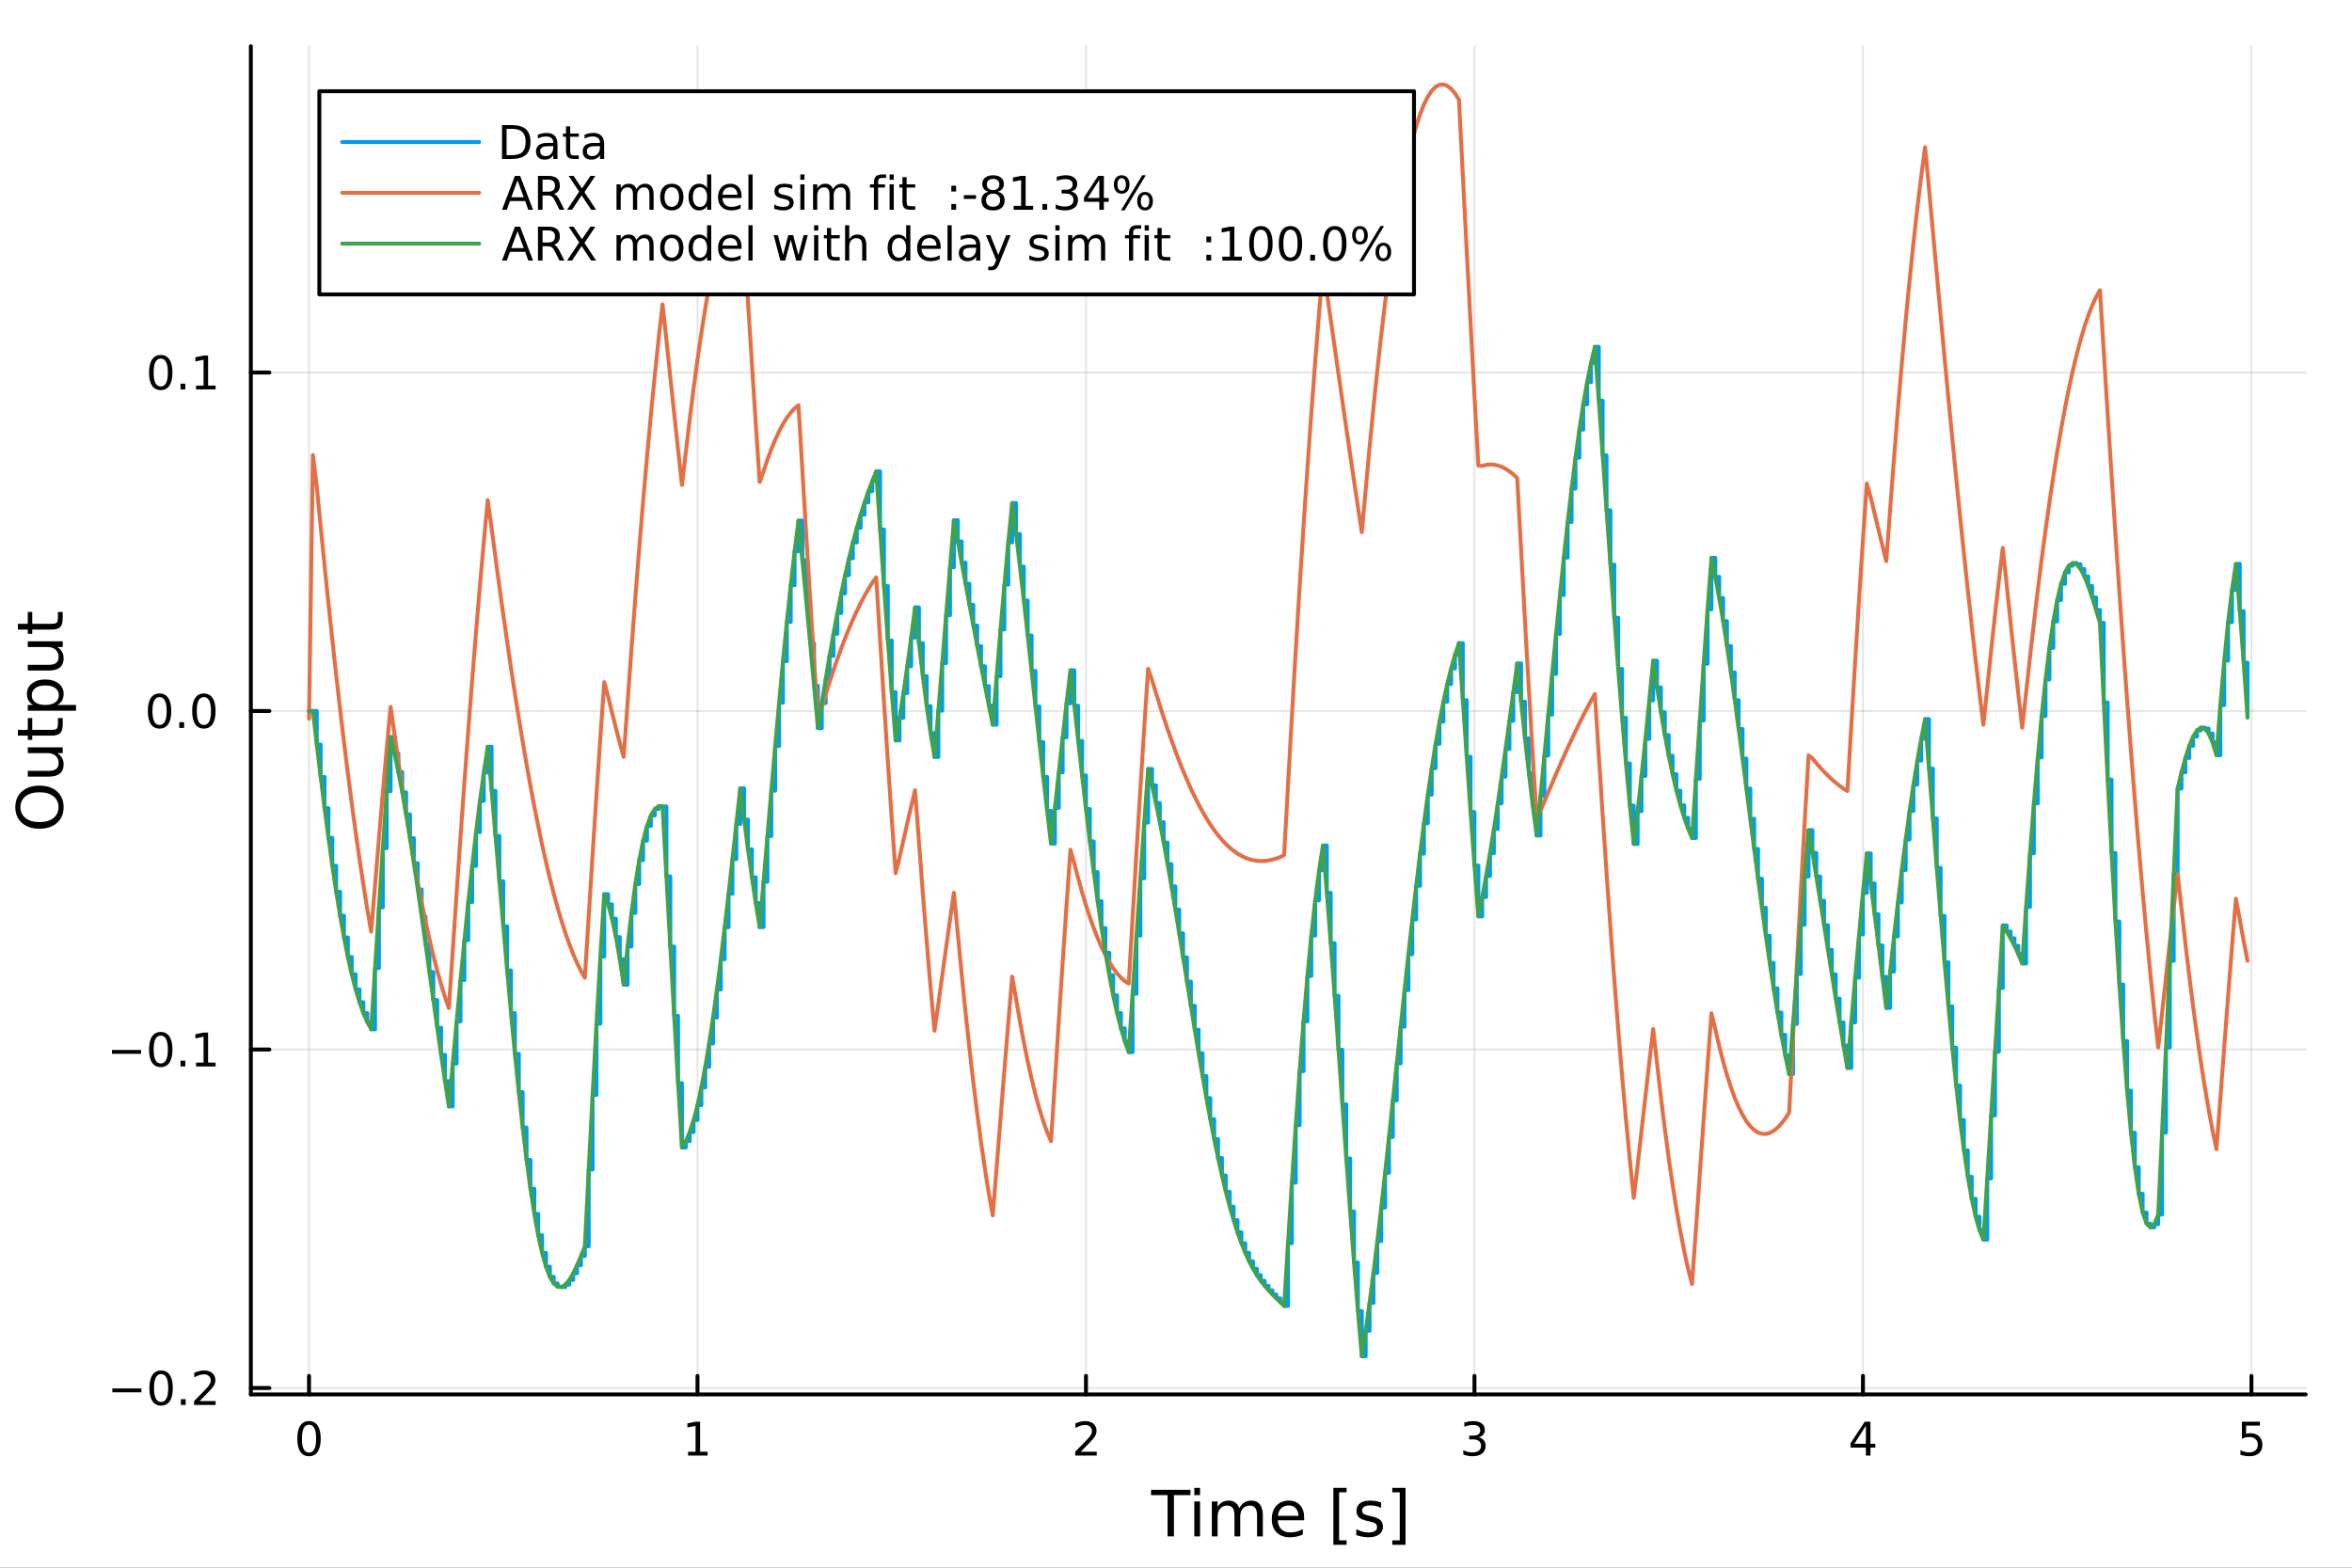 <?xml version="1.0" encoding="utf-8"?>
<svg xmlns="http://www.w3.org/2000/svg" xmlns:xlink="http://www.w3.org/1999/xlink" width="600" height="400" viewBox="0 0 2400 1600">
<rect x="0" y="0" width="2400" height="1600" fill="#333333" stroke="none"/>
<defs>
  <clipPath id="clip030">
    <rect x="0" y="0" width="2400" height="1600"/>
  </clipPath>
</defs>
<path clip-path="url(#clip030)" d="M0 1600 L2400 1600 L2400 0 L0 0  Z" fill="#ffffff" fill-rule="evenodd" fill-opacity="1"/>
<defs>
  <clipPath id="clip031">
    <rect x="480" y="0" width="1681" height="1600"/>
  </clipPath>
</defs>
<path clip-path="url(#clip030)" d="M255.977 1423.18 L2352.76 1423.18 L2352.76 47.244 L255.977 47.244  Z" fill="#ffffff" fill-rule="evenodd" fill-opacity="1"/>
<defs>
  <clipPath id="clip032">
    <rect x="255" y="47" width="2098" height="1377"/>
  </clipPath>
</defs>
<polyline clip-path="url(#clip032)" style="stroke:#000000; stroke-linecap:round; stroke-linejoin:round; stroke-width:2; stroke-opacity:0.1; fill:none" points="315.32,1423.18 315.32,47.244 "/>
<polyline clip-path="url(#clip032)" style="stroke:#000000; stroke-linecap:round; stroke-linejoin:round; stroke-width:2; stroke-opacity:0.1; fill:none" points="711.731,1423.18 711.731,47.244 "/>
<polyline clip-path="url(#clip032)" style="stroke:#000000; stroke-linecap:round; stroke-linejoin:round; stroke-width:2; stroke-opacity:0.1; fill:none" points="1108.14,1423.18 1108.14,47.244 "/>
<polyline clip-path="url(#clip032)" style="stroke:#000000; stroke-linecap:round; stroke-linejoin:round; stroke-width:2; stroke-opacity:0.1; fill:none" points="1504.55,1423.18 1504.55,47.244 "/>
<polyline clip-path="url(#clip032)" style="stroke:#000000; stroke-linecap:round; stroke-linejoin:round; stroke-width:2; stroke-opacity:0.1; fill:none" points="1900.97,1423.18 1900.97,47.244 "/>
<polyline clip-path="url(#clip032)" style="stroke:#000000; stroke-linecap:round; stroke-linejoin:round; stroke-width:2; stroke-opacity:0.1; fill:none" points="2297.38,1423.18 2297.38,47.244 "/>
<polyline clip-path="url(#clip032)" style="stroke:#000000; stroke-linecap:round; stroke-linejoin:round; stroke-width:2; stroke-opacity:0.1; fill:none" points="255.977,1416.62 2352.76,1416.62 "/>
<polyline clip-path="url(#clip032)" style="stroke:#000000; stroke-linecap:round; stroke-linejoin:round; stroke-width:2; stroke-opacity:0.1; fill:none" points="255.977,1071.15 2352.76,1071.15 "/>
<polyline clip-path="url(#clip032)" style="stroke:#000000; stroke-linecap:round; stroke-linejoin:round; stroke-width:2; stroke-opacity:0.1; fill:none" points="255.977,725.668 2352.76,725.668 "/>
<polyline clip-path="url(#clip032)" style="stroke:#000000; stroke-linecap:round; stroke-linejoin:round; stroke-width:2; stroke-opacity:0.1; fill:none" points="255.977,380.189 2352.76,380.189 "/>
<polyline clip-path="url(#clip030)" style="stroke:#000000; stroke-linecap:round; stroke-linejoin:round; stroke-width:4; stroke-opacity:1; fill:none" points="255.977,1423.18 2352.76,1423.18 "/>
<polyline clip-path="url(#clip030)" style="stroke:#000000; stroke-linecap:round; stroke-linejoin:round; stroke-width:4; stroke-opacity:1; fill:none" points="315.32,1423.18 315.32,1404.28 "/>
<polyline clip-path="url(#clip030)" style="stroke:#000000; stroke-linecap:round; stroke-linejoin:round; stroke-width:4; stroke-opacity:1; fill:none" points="711.731,1423.18 711.731,1404.28 "/>
<polyline clip-path="url(#clip030)" style="stroke:#000000; stroke-linecap:round; stroke-linejoin:round; stroke-width:4; stroke-opacity:1; fill:none" points="1108.14,1423.18 1108.14,1404.28 "/>
<polyline clip-path="url(#clip030)" style="stroke:#000000; stroke-linecap:round; stroke-linejoin:round; stroke-width:4; stroke-opacity:1; fill:none" points="1504.55,1423.18 1504.55,1404.28 "/>
<polyline clip-path="url(#clip030)" style="stroke:#000000; stroke-linecap:round; stroke-linejoin:round; stroke-width:4; stroke-opacity:1; fill:none" points="1900.97,1423.18 1900.97,1404.28 "/>
<polyline clip-path="url(#clip030)" style="stroke:#000000; stroke-linecap:round; stroke-linejoin:round; stroke-width:4; stroke-opacity:1; fill:none" points="2297.38,1423.18 2297.38,1404.28 "/>
<path clip-path="url(#clip030)" d="M315.32 1454.1 Q311.709 1454.1 309.88 1457.66 Q308.075 1461.2 308.075 1468.33 Q308.075 1475.44 309.88 1479.01 Q311.709 1482.55 315.32 1482.55 Q318.954 1482.55 320.76 1479.01 Q322.588 1475.44 322.588 1468.33 Q322.588 1461.2 320.76 1457.66 Q318.954 1454.1 315.32 1454.1 M315.32 1450.39 Q321.13 1450.39 324.186 1455 Q327.264 1459.58 327.264 1468.33 Q327.264 1477.06 324.186 1481.67 Q321.13 1486.25 315.32 1486.25 Q309.51 1486.25 306.431 1481.67 Q303.376 1477.06 303.376 1468.33 Q303.376 1459.58 306.431 1455 Q309.51 1450.39 315.32 1450.39 Z" fill="#000000" fill-rule="nonzero" fill-opacity="1" /><path clip-path="url(#clip030)" d="M702.113 1481.64 L709.752 1481.64 L709.752 1455.28 L701.442 1456.95 L701.442 1452.69 L709.706 1451.02 L714.382 1451.02 L714.382 1481.64 L722.021 1481.64 L722.021 1485.58 L702.113 1485.58 L702.113 1481.64 Z" fill="#000000" fill-rule="nonzero" fill-opacity="1" /><path clip-path="url(#clip030)" d="M1102.8 1481.64 L1119.12 1481.64 L1119.12 1485.58 L1097.17 1485.58 L1097.17 1481.64 Q1099.83 1478.89 1104.42 1474.26 Q1109.02 1469.61 1110.2 1468.27 Q1112.45 1465.74 1113.33 1464.01 Q1114.23 1462.25 1114.23 1460.56 Q1114.23 1457.8 1112.29 1456.07 Q1110.37 1454.33 1107.26 1454.33 Q1105.06 1454.33 1102.61 1455.09 Q1100.18 1455.86 1097.4 1457.41 L1097.4 1452.69 Q1100.23 1451.55 1102.68 1450.97 Q1105.13 1450.39 1107.17 1450.39 Q1112.54 1450.39 1115.74 1453.08 Q1118.93 1455.77 1118.93 1460.26 Q1118.93 1462.39 1118.12 1464.31 Q1117.33 1466.2 1115.23 1468.8 Q1114.65 1469.47 1111.55 1472.69 Q1108.44 1475.88 1102.8 1481.64 Z" fill="#000000" fill-rule="nonzero" fill-opacity="1" /><path clip-path="url(#clip030)" d="M1508.8 1466.95 Q1512.16 1467.66 1514.03 1469.93 Q1515.93 1472.2 1515.93 1475.53 Q1515.93 1480.65 1512.41 1483.45 Q1508.89 1486.25 1502.41 1486.25 Q1500.24 1486.25 1497.92 1485.81 Q1495.63 1485.39 1493.18 1484.54 L1493.18 1480.02 Q1495.12 1481.16 1497.44 1481.74 Q1499.75 1482.32 1502.27 1482.32 Q1506.67 1482.32 1508.96 1480.58 Q1511.28 1478.84 1511.28 1475.53 Q1511.28 1472.48 1509.13 1470.77 Q1507 1469.03 1503.18 1469.03 L1499.15 1469.03 L1499.15 1465.19 L1503.36 1465.19 Q1506.81 1465.19 1508.64 1463.82 Q1510.47 1462.43 1510.47 1459.84 Q1510.47 1457.18 1508.57 1455.77 Q1506.7 1454.33 1503.18 1454.33 Q1501.26 1454.33 1499.06 1454.75 Q1496.86 1455.16 1494.22 1456.04 L1494.22 1451.88 Q1496.88 1451.14 1499.2 1450.77 Q1501.53 1450.39 1503.59 1450.39 Q1508.92 1450.39 1512.02 1452.83 Q1515.12 1455.23 1515.12 1459.35 Q1515.12 1462.22 1513.48 1464.21 Q1511.83 1466.18 1508.8 1466.95 Z" fill="#000000" fill-rule="nonzero" fill-opacity="1" /><path clip-path="url(#clip030)" d="M1903.98 1455.09 L1892.17 1473.54 L1903.98 1473.54 L1903.98 1455.09 M1902.75 1451.02 L1908.63 1451.02 L1908.63 1473.54 L1913.56 1473.54 L1913.56 1477.43 L1908.63 1477.43 L1908.63 1485.58 L1903.98 1485.58 L1903.98 1477.43 L1888.37 1477.43 L1888.37 1472.92 L1902.75 1451.02 Z" fill="#000000" fill-rule="nonzero" fill-opacity="1" /><path clip-path="url(#clip030)" d="M2287.66 1451.02 L2306.01 1451.02 L2306.01 1454.96 L2291.94 1454.96 L2291.94 1463.43 Q2292.96 1463.08 2293.97 1462.92 Q2294.99 1462.73 2296.01 1462.73 Q2301.8 1462.73 2305.18 1465.9 Q2308.56 1469.08 2308.56 1474.49 Q2308.56 1480.07 2305.09 1483.17 Q2301.61 1486.25 2295.29 1486.25 Q2293.12 1486.25 2290.85 1485.88 Q2288.6 1485.51 2286.2 1484.77 L2286.2 1480.07 Q2288.28 1481.2 2290.5 1481.76 Q2292.72 1482.32 2295.2 1482.32 Q2299.21 1482.32 2301.54 1480.21 Q2303.88 1478.1 2303.88 1474.49 Q2303.88 1470.88 2301.54 1468.77 Q2299.21 1466.67 2295.2 1466.67 Q2293.33 1466.67 2291.45 1467.08 Q2289.6 1467.5 2287.66 1468.38 L2287.66 1451.02 Z" fill="#000000" fill-rule="nonzero" fill-opacity="1" /><path clip-path="url(#clip030)" d="M1174.54 1520.52 L1214.74 1520.52 L1214.74 1525.93 L1197.87 1525.93 L1197.87 1568.04 L1191.41 1568.04 L1191.41 1525.93 L1174.54 1525.93 L1174.54 1520.52 Z" fill="#000000" fill-rule="nonzero" fill-opacity="1" /><path clip-path="url(#clip030)" d="M1218.68 1532.4 L1224.54 1532.4 L1224.54 1568.04 L1218.68 1568.04 L1218.68 1532.4 M1218.68 1518.52 L1224.54 1518.52 L1224.54 1525.93 L1218.68 1525.93 L1218.68 1518.52 Z" fill="#000000" fill-rule="nonzero" fill-opacity="1" /><path clip-path="url(#clip030)" d="M1264.55 1539.24 Q1266.75 1535.29 1269.8 1533.41 Q1272.86 1531.54 1276.99 1531.54 Q1282.56 1531.54 1285.59 1535.45 Q1288.61 1539.33 1288.61 1546.53 L1288.61 1568.04 L1282.72 1568.04 L1282.72 1546.72 Q1282.72 1541.59 1280.91 1539.11 Q1279.09 1536.63 1275.37 1536.63 Q1270.82 1536.63 1268.18 1539.65 Q1265.54 1542.68 1265.54 1547.9 L1265.54 1568.04 L1259.65 1568.04 L1259.65 1546.72 Q1259.65 1541.56 1257.83 1539.11 Q1256.02 1536.63 1252.23 1536.63 Q1247.74 1536.63 1245.1 1539.68 Q1242.46 1542.71 1242.46 1547.9 L1242.46 1568.04 L1236.57 1568.04 L1236.57 1532.4 L1242.46 1532.4 L1242.46 1537.93 Q1244.47 1534.66 1247.27 1533.1 Q1250.07 1531.54 1253.92 1531.54 Q1257.8 1531.54 1260.51 1533.51 Q1263.24 1535.48 1264.55 1539.24 Z" fill="#000000" fill-rule="nonzero" fill-opacity="1" /><path clip-path="url(#clip030)" d="M1330.78 1548.76 L1330.78 1551.62 L1303.86 1551.62 Q1304.24 1557.67 1307.49 1560.85 Q1310.76 1564 1316.59 1564 Q1319.96 1564 1323.11 1563.17 Q1326.3 1562.35 1329.42 1560.69 L1329.42 1566.23 Q1326.26 1567.57 1322.95 1568.27 Q1319.64 1568.97 1316.24 1568.97 Q1307.71 1568.97 1302.71 1564 Q1297.75 1559.04 1297.75 1550.57 Q1297.75 1541.82 1302.46 1536.69 Q1307.2 1531.54 1315.22 1531.54 Q1322.41 1531.54 1326.58 1536.18 Q1330.78 1540.8 1330.78 1548.76 M1324.93 1547.04 Q1324.86 1542.23 1322.22 1539.37 Q1319.61 1536.5 1315.28 1536.5 Q1310.38 1536.5 1307.42 1539.27 Q1304.49 1542.04 1304.05 1547.07 L1324.93 1547.04 Z" fill="#000000" fill-rule="nonzero" fill-opacity="1" /><path clip-path="url(#clip030)" d="M1360.58 1518.52 L1374.07 1518.52 L1374.07 1523.07 L1366.43 1523.07 L1366.43 1572.09 L1374.07 1572.09 L1374.07 1576.64 L1360.58 1576.64 L1360.58 1518.52 Z" fill="#000000" fill-rule="nonzero" fill-opacity="1" /><path clip-path="url(#clip030)" d="M1409.27 1533.45 L1409.27 1538.98 Q1406.79 1537.71 1404.12 1537.07 Q1401.44 1536.44 1398.58 1536.44 Q1394.22 1536.44 1392.02 1537.77 Q1389.86 1539.11 1389.86 1541.79 Q1389.86 1543.82 1391.42 1545 Q1392.98 1546.15 1397.69 1547.2 L1399.69 1547.64 Q1405.93 1548.98 1408.54 1551.43 Q1411.18 1553.85 1411.18 1558.21 Q1411.18 1563.17 1407.24 1566.07 Q1403.32 1568.97 1396.45 1568.97 Q1393.58 1568.97 1390.46 1568.39 Q1387.38 1567.85 1383.94 1566.74 L1383.94 1560.69 Q1387.18 1562.38 1390.34 1563.24 Q1393.49 1564.07 1396.57 1564.07 Q1400.71 1564.07 1402.94 1562.66 Q1405.17 1561.23 1405.17 1558.65 Q1405.17 1556.27 1403.54 1554.99 Q1401.95 1553.72 1396.51 1552.54 L1394.47 1552.07 Q1389.03 1550.92 1386.61 1548.56 Q1384.19 1546.18 1384.19 1542.04 Q1384.19 1537.01 1387.76 1534.27 Q1391.32 1531.54 1397.88 1531.54 Q1401.13 1531.54 1403.99 1532.01 Q1406.85 1532.49 1409.27 1533.45 Z" fill="#000000" fill-rule="nonzero" fill-opacity="1" /><path clip-path="url(#clip030)" d="M1434.2 1518.52 L1434.2 1576.64 L1420.7 1576.64 L1420.7 1572.09 L1428.31 1572.09 L1428.31 1523.07 L1420.7 1523.07 L1420.7 1518.52 L1434.2 1518.52 Z" fill="#000000" fill-rule="nonzero" fill-opacity="1" /><polyline clip-path="url(#clip030)" style="stroke:#000000; stroke-linecap:round; stroke-linejoin:round; stroke-width:4; stroke-opacity:1; fill:none" points="255.977,1423.18 255.977,47.244 "/>
<polyline clip-path="url(#clip030)" style="stroke:#000000; stroke-linecap:round; stroke-linejoin:round; stroke-width:4; stroke-opacity:1; fill:none" points="255.977,1416.62 274.875,1416.62 "/>
<polyline clip-path="url(#clip030)" style="stroke:#000000; stroke-linecap:round; stroke-linejoin:round; stroke-width:4; stroke-opacity:1; fill:none" points="255.977,1071.15 274.875,1071.15 "/>
<polyline clip-path="url(#clip030)" style="stroke:#000000; stroke-linecap:round; stroke-linejoin:round; stroke-width:4; stroke-opacity:1; fill:none" points="255.977,725.668 274.875,725.668 "/>
<polyline clip-path="url(#clip030)" style="stroke:#000000; stroke-linecap:round; stroke-linejoin:round; stroke-width:4; stroke-opacity:1; fill:none" points="255.977,380.189 274.875,380.189 "/>
<path clip-path="url(#clip030)" d="M114.631 1417.08 L144.306 1417.08 L144.306 1421.01 L114.631 1421.01 L114.631 1417.08 Z" fill="#000000" fill-rule="nonzero" fill-opacity="1" /><path clip-path="url(#clip030)" d="M164.399 1402.42 Q160.788 1402.42 158.959 1405.99 Q157.153 1409.53 157.153 1416.66 Q157.153 1423.77 158.959 1427.33 Q160.788 1430.87 164.399 1430.87 Q168.033 1430.87 169.839 1427.33 Q171.667 1423.77 171.667 1416.66 Q171.667 1409.53 169.839 1405.99 Q168.033 1402.42 164.399 1402.42 M164.399 1398.72 Q170.209 1398.72 173.264 1403.33 Q176.343 1407.91 176.343 1416.66 Q176.343 1425.39 173.264 1429.99 Q170.209 1434.58 164.399 1434.58 Q158.589 1434.58 155.51 1429.99 Q152.454 1425.39 152.454 1416.66 Q152.454 1407.91 155.51 1403.33 Q158.589 1398.72 164.399 1398.72 Z" fill="#000000" fill-rule="nonzero" fill-opacity="1" /><path clip-path="url(#clip030)" d="M184.561 1428.03 L189.445 1428.03 L189.445 1433.9 L184.561 1433.9 L184.561 1428.03 Z" fill="#000000" fill-rule="nonzero" fill-opacity="1" /><path clip-path="url(#clip030)" d="M203.658 1429.97 L219.977 1429.97 L219.977 1433.9 L198.033 1433.9 L198.033 1429.97 Q200.695 1427.21 205.278 1422.59 Q209.885 1417.93 211.065 1416.59 Q213.311 1414.07 214.19 1412.33 Q215.093 1410.57 215.093 1408.88 Q215.093 1406.13 213.149 1404.39 Q211.227 1402.65 208.125 1402.65 Q205.926 1402.65 203.473 1403.42 Q201.042 1404.18 198.264 1405.73 L198.264 1401.01 Q201.088 1399.88 203.542 1399.3 Q205.996 1398.72 208.033 1398.72 Q213.403 1398.72 216.598 1401.4 Q219.792 1404.09 219.792 1408.58 Q219.792 1410.71 218.982 1412.63 Q218.195 1414.53 216.088 1417.12 Q215.51 1417.79 212.408 1421.01 Q209.306 1424.21 203.658 1429.97 Z" fill="#000000" fill-rule="nonzero" fill-opacity="1" /><path clip-path="url(#clip030)" d="M114.26 1071.6 L143.936 1071.6 L143.936 1075.53 L114.26 1075.53 L114.26 1071.6 Z" fill="#000000" fill-rule="nonzero" fill-opacity="1" /><path clip-path="url(#clip030)" d="M164.028 1056.94 Q160.417 1056.94 158.589 1060.51 Q156.783 1064.05 156.783 1071.18 Q156.783 1078.29 158.589 1081.85 Q160.417 1085.39 164.028 1085.39 Q167.663 1085.39 169.468 1081.85 Q171.297 1078.29 171.297 1071.18 Q171.297 1064.05 169.468 1060.51 Q167.663 1056.94 164.028 1056.94 M164.028 1053.24 Q169.839 1053.24 172.894 1057.85 Q175.973 1062.43 175.973 1071.18 Q175.973 1079.91 172.894 1084.51 Q169.839 1089.1 164.028 1089.1 Q158.218 1089.1 155.14 1084.51 Q152.084 1079.91 152.084 1071.18 Q152.084 1062.43 155.14 1057.85 Q158.218 1053.24 164.028 1053.24 Z" fill="#000000" fill-rule="nonzero" fill-opacity="1" /><path clip-path="url(#clip030)" d="M184.19 1082.55 L189.075 1082.55 L189.075 1088.43 L184.19 1088.43 L184.19 1082.55 Z" fill="#000000" fill-rule="nonzero" fill-opacity="1" /><path clip-path="url(#clip030)" d="M200.07 1084.49 L207.709 1084.49 L207.709 1058.13 L199.399 1059.79 L199.399 1055.53 L207.662 1053.87 L212.338 1053.87 L212.338 1084.49 L219.977 1084.49 L219.977 1088.43 L200.07 1088.43 L200.07 1084.49 Z" fill="#000000" fill-rule="nonzero" fill-opacity="1" /><path clip-path="url(#clip030)" d="M162.802 711.466 Q159.19 711.466 157.362 715.031 Q155.556 718.573 155.556 725.702 Q155.556 732.809 157.362 736.373 Q159.19 739.915 162.802 739.915 Q166.436 739.915 168.241 736.373 Q170.07 732.809 170.07 725.702 Q170.07 718.573 168.241 715.031 Q166.436 711.466 162.802 711.466 M162.802 707.763 Q168.612 707.763 171.667 712.369 Q174.746 716.952 174.746 725.702 Q174.746 734.429 171.667 739.036 Q168.612 743.619 162.802 743.619 Q156.991 743.619 153.913 739.036 Q150.857 734.429 150.857 725.702 Q150.857 716.952 153.913 712.369 Q156.991 707.763 162.802 707.763 Z" fill="#000000" fill-rule="nonzero" fill-opacity="1" /><path clip-path="url(#clip030)" d="M182.963 737.068 L187.848 737.068 L187.848 742.948 L182.963 742.948 L182.963 737.068 Z" fill="#000000" fill-rule="nonzero" fill-opacity="1" /><path clip-path="url(#clip030)" d="M208.033 711.466 Q204.422 711.466 202.593 715.031 Q200.787 718.573 200.787 725.702 Q200.787 732.809 202.593 736.373 Q204.422 739.915 208.033 739.915 Q211.667 739.915 213.473 736.373 Q215.301 732.809 215.301 725.702 Q215.301 718.573 213.473 715.031 Q211.667 711.466 208.033 711.466 M208.033 707.763 Q213.843 707.763 216.898 712.369 Q219.977 716.952 219.977 725.702 Q219.977 734.429 216.898 739.036 Q213.843 743.619 208.033 743.619 Q202.223 743.619 199.144 739.036 Q196.088 734.429 196.088 725.702 Q196.088 716.952 199.144 712.369 Q202.223 707.763 208.033 707.763 Z" fill="#000000" fill-rule="nonzero" fill-opacity="1" /><path clip-path="url(#clip030)" d="M164.028 365.988 Q160.417 365.988 158.589 369.552 Q156.783 373.094 156.783 380.224 Q156.783 387.33 158.589 390.895 Q160.417 394.437 164.028 394.437 Q167.663 394.437 169.468 390.895 Q171.297 387.33 171.297 380.224 Q171.297 373.094 169.468 369.552 Q167.663 365.988 164.028 365.988 M164.028 362.284 Q169.839 362.284 172.894 366.89 Q175.973 371.474 175.973 380.224 Q175.973 388.951 172.894 393.557 Q169.839 398.14 164.028 398.14 Q158.218 398.14 155.14 393.557 Q152.084 388.951 152.084 380.224 Q152.084 371.474 155.14 366.89 Q158.218 362.284 164.028 362.284 Z" fill="#000000" fill-rule="nonzero" fill-opacity="1" /><path clip-path="url(#clip030)" d="M184.19 391.589 L189.075 391.589 L189.075 397.469 L184.19 397.469 L184.19 391.589 Z" fill="#000000" fill-rule="nonzero" fill-opacity="1" /><path clip-path="url(#clip030)" d="M200.07 393.534 L207.709 393.534 L207.709 367.168 L199.399 368.835 L199.399 364.576 L207.662 362.909 L212.338 362.909 L212.338 393.534 L219.977 393.534 L219.977 397.469 L200.07 397.469 L200.07 393.534 Z" fill="#000000" fill-rule="nonzero" fill-opacity="1" /><path clip-path="url(#clip030)" d="M20.845 823.791 Q20.845 830.793 26.064 834.931 Q31.284 839.037 40.292 839.037 Q49.267 839.037 54.487 834.931 Q59.707 830.793 59.707 823.791 Q59.707 816.788 54.487 812.714 Q49.267 808.609 40.292 808.609 Q31.284 808.609 26.064 812.714 Q20.845 816.788 20.845 823.791 M15.625 823.791 Q15.625 813.797 22.341 807.813 Q29.025 801.829 40.292 801.829 Q51.527 801.829 58.243 807.813 Q64.927 813.797 64.927 823.791 Q64.927 833.817 58.243 839.832 Q51.559 845.816 40.292 845.816 Q29.025 845.816 22.341 839.832 Q15.625 833.817 15.625 823.791 Z" fill="#000000" fill-rule="nonzero" fill-opacity="1" /><path clip-path="url(#clip030)" d="M49.936 792.631 L28.356 792.631 L28.356 786.774 L49.713 786.774 Q54.774 786.774 57.32 784.801 Q59.835 782.827 59.835 778.881 Q59.835 774.138 56.811 771.401 Q53.787 768.632 48.567 768.632 L28.356 768.632 L28.356 762.775 L64.004 762.775 L64.004 768.632 L58.53 768.632 Q61.776 770.764 63.368 773.597 Q64.927 776.398 64.927 780.122 Q64.927 786.265 61.108 789.448 Q57.288 792.631 49.936 792.631 M27.497 777.894 L27.497 777.894 Z" fill="#000000" fill-rule="nonzero" fill-opacity="1" /><path clip-path="url(#clip030)" d="M18.235 744.92 L28.356 744.92 L28.356 732.857 L32.908 732.857 L32.908 744.92 L52.259 744.92 Q56.62 744.92 57.861 743.742 Q59.103 742.533 59.103 738.872 L59.103 732.857 L64.004 732.857 L64.004 738.872 Q64.004 745.652 61.49 748.23 Q58.943 750.808 52.259 750.808 L32.908 750.808 L32.908 755.105 L28.356 755.105 L28.356 750.808 L18.235 750.808 L18.235 744.92 Z" fill="#000000" fill-rule="nonzero" fill-opacity="1" /><path clip-path="url(#clip030)" d="M58.657 719.489 L77.563 719.489 L77.563 725.377 L28.356 725.377 L28.356 719.489 L33.767 719.489 Q30.584 717.643 29.056 714.842 Q27.497 712.009 27.497 708.094 Q27.497 701.601 32.653 697.559 Q37.809 693.485 46.212 693.485 Q54.615 693.485 59.771 697.559 Q64.927 701.601 64.927 708.094 Q64.927 712.009 63.399 714.842 Q61.84 717.643 58.657 719.489 M46.212 699.564 Q39.751 699.564 36.09 702.238 Q32.398 704.879 32.398 709.526 Q32.398 714.173 36.09 716.847 Q39.751 719.489 46.212 719.489 Q52.673 719.489 56.365 716.847 Q60.026 714.173 60.026 709.526 Q60.026 704.879 56.365 702.238 Q52.673 699.564 46.212 699.564 Z" fill="#000000" fill-rule="nonzero" fill-opacity="1" /><path clip-path="url(#clip030)" d="M49.936 684.382 L28.356 684.382 L28.356 678.525 L49.713 678.525 Q54.774 678.525 57.32 676.552 Q59.835 674.579 59.835 670.632 Q59.835 665.889 56.811 663.152 Q53.787 660.383 48.567 660.383 L28.356 660.383 L28.356 654.527 L64.004 654.527 L64.004 660.383 L58.53 660.383 Q61.776 662.516 63.368 665.348 Q64.927 668.149 64.927 671.873 Q64.927 678.016 61.108 681.199 Q57.288 684.382 49.936 684.382 M27.497 669.645 L27.497 669.645 Z" fill="#000000" fill-rule="nonzero" fill-opacity="1" /><path clip-path="url(#clip030)" d="M18.235 636.671 L28.356 636.671 L28.356 624.608 L32.908 624.608 L32.908 636.671 L52.259 636.671 Q56.62 636.671 57.861 635.493 Q59.103 634.284 59.103 630.623 L59.103 624.608 L64.004 624.608 L64.004 630.623 Q64.004 637.403 61.49 639.981 Q58.943 642.559 52.259 642.559 L32.908 642.559 L32.908 646.856 L28.356 646.856 L28.356 642.559 L18.235 642.559 L18.235 636.671 Z" fill="#000000" fill-rule="nonzero" fill-opacity="1" /><polyline clip-path="url(#clip032)" style="stroke:#009af9; stroke-linecap:round; stroke-linejoin:round; stroke-width:4; stroke-opacity:1; fill:none" points="315.32,725.668 319.284,725.668 323.248,725.668 323.248,759.816 327.212,759.816 327.212,792.959 331.176,792.959 331.176,824.805 335.141,824.805 335.141,855.094 339.105,855.094 339.105,883.601 343.069,883.601 343.069,910.141 347.033,910.141 347.033,934.566 350.997,934.566 350.997,956.775 354.961,956.775 354.961,976.708 358.925,976.708 358.925,994.35 362.889,994.35 362.889,1009.73 366.853,1009.73 366.853,1022.91 370.818,1022.91 370.818,1033.99 374.782,1033.99 374.782,1043.13 378.746,1043.13 378.746,1050.48 382.71,1050.48 382.71,987.961 386.674,987.961 386.674,926.091 390.638,926.091 390.638,865.693 394.602,865.693 394.602,807.539 398.566,807.539 398.566,752.335 402.53,752.335 402.53,769.012 406.495,769.012 406.495,787.807 410.459,787.807 410.459,808.59 414.423,808.59 414.423,831.197 418.387,831.197 418.387,855.424 422.351,855.424 422.351,881.043 426.315,881.043 426.315,907.801 430.279,907.801 430.279,935.425 434.243,935.425 434.243,963.634 438.208,963.634 438.208,992.137 442.172,992.137 442.172,1020.65 446.136,1020.65 446.136,1048.88 450.1,1048.88 450.1,1076.56 454.064,1076.56 454.064,1103.44 458.028,1103.44 458.028,1129.27 461.992,1129.27 461.992,1085.55 465.956,1085.55 465.956,1042.42 469.92,1042.42 469.92,1000.28 473.885,1000.28 473.885,959.56 477.849,959.56 477.849,920.61 481.813,920.61 481.813,883.76 485.777,883.76 485.777,849.285 489.741,849.285 489.741,817.411 493.705,817.411 493.705,788.312 497.669,788.312 497.669,762.103 501.633,762.103 501.633,807.14 505.597,807.14 505.597,853.118 509.562,853.118 509.562,899.405 513.526,899.405 513.526,945.378 517.49,945.378 517.49,990.435 521.454,990.435 521.454,1034.01 525.418,1034.01 525.418,1075.57 529.382,1075.57 529.382,1114.65 533.346,1114.65 533.346,1150.83 537.31,1150.83 537.31,1183.77 541.275,1183.77 541.275,1213.19 545.239,1213.19 545.239,1238.89 549.203,1238.89 549.203,1260.75 553.167,1260.75 553.167,1278.72 557.131,1278.72 557.131,1292.82 561.095,1292.82 561.095,1303.15 565.059,1303.15 565.059,1309.89 569.023,1309.89 569.023,1313.26 572.987,1313.26 572.987,1313.56 576.952,1313.56 576.952,1311.12 580.916,1311.12 580.916,1306.32 584.88,1306.32 584.88,1299.57 588.844,1299.57 588.844,1291.3 592.808,1291.3 592.808,1281.98 596.772,1281.98 596.772,1272.05 600.736,1272.05 600.736,1193.66 604.7,1193.66 604.7,1117.57 608.664,1117.57 608.664,1044.78 612.629,1044.78 612.629,976.184 616.593,976.184 616.593,912.599 620.557,912.599 620.557,923.004 624.521,923.004 624.521,937.65 628.485,937.65 628.485,956.375 632.449,956.375 632.449,978.943 636.413,978.943 636.413,1005.05 640.377,1005.05 640.377,966.016 644.341,966.016 644.341,931.736 648.306,931.736 648.306,902.32 652.27,902.32 652.27,877.785 656.234,877.785 656.234,858.057 660.198,858.057 660.198,842.975 664.162,842.975 664.162,832.292 668.126,832.292 668.126,825.688 672.09,825.688 672.09,822.777 676.054,822.777 676.054,823.114 680.019,823.114 680.019,894.506 683.983,894.506 683.983,966.115 687.947,966.115 687.947,1036.81 691.911,1036.81 691.911,1105.5 695.875,1105.5 695.875,1171.18 699.839,1171.18 699.839,1164.62 703.803,1164.62 703.803,1155.3 707.767,1155.3 707.767,1143.09 711.731,1143.09 711.731,1127.92 715.696,1127.92 715.696,1109.8 719.66,1109.8 719.66,1088.78 723.624,1088.78 723.624,1064.99 727.588,1064.99 727.588,1038.6 731.552,1038.6 731.552,1009.83 735.516,1009.83 735.516,978.956 739.48,978.956 739.48,946.278 743.444,946.278 743.444,912.133 747.408,912.133 747.408,876.878 751.373,876.878 751.373,840.888 755.337,840.888 755.337,804.54 759.301,804.54 759.301,836.512 763.265,836.512 763.265,866.866 767.229,866.866 767.229,895.374 771.193,895.374 771.193,921.852 775.157,921.852 775.157,946.154 779.121,946.154 779.121,899.883 783.085,899.883 783.085,853.294 787.05,853.294 787.05,806.955 791.014,806.955 791.014,761.42 794.978,761.42 794.978,717.212 798.942,717.212 798.942,674.816 802.906,674.816 802.906,634.672 806.87,634.672 806.87,597.164 810.834,597.164 810.834,562.618 814.798,562.618 814.798,531.294 818.763,531.294 818.763,571.682 822.727,571.682 822.727,613.596 826.691,613.596 826.691,656.509 830.655,656.509 830.655,699.884 834.619,699.884 834.619,743.188 838.583,743.188 838.583,717.607 842.547,717.607 842.547,692.953 846.511,692.953 846.511,669.346 850.475,669.346 850.475,646.886 854.44,646.886 854.44,625.647 858.404,625.647 858.404,605.684 862.368,605.684 862.368,587.027 866.332,587.027 866.332,569.681 870.296,569.681 870.296,553.632 874.26,553.632 874.26,538.842 878.224,538.842 878.224,525.251 882.188,525.251 882.188,512.782 886.152,512.782 886.152,501.342 890.117,501.342 890.117,490.822 894.081,490.822 894.081,481.102 898.045,481.102 898.045,540.35 902.009,540.35 902.009,598.12 905.973,598.12 905.973,653.692 909.937,653.692 909.937,706.406 913.901,706.406 913.901,755.673 917.865,755.673 917.865,732.69 921.829,732.69 921.829,707.349 925.794,707.349 925.794,679.907 929.758,679.907 929.758,650.661 933.722,650.661 933.722,619.937 937.686,619.937 937.686,656.379 941.65,656.379 941.65,690.041 945.614,690.041 945.614,720.712 949.578,720.712 949.578,748.243 953.542,748.243 953.542,772.545 957.507,772.545 957.507,725.296 961.471,725.296 961.471,676.842 965.435,676.842 965.435,627.86 969.399,627.86 969.399,579.019 973.363,579.019 973.363,530.97 977.327,530.97 977.327,552.629 981.291,552.629 981.291,574.263 985.255,574.263 985.255,595.813 989.219,595.813 989.219,617.219 993.184,617.219 993.184,638.424 997.148,638.424 997.148,659.371 1001.11,659.371 1001.11,680.007 1005.08,680.007 1005.08,700.284 1009.04,700.284 1009.04,720.158 1013,720.158 1013,739.591 1016.97,739.591 1016.97,690.254 1020.93,690.254 1020.93,642.432 1024.9,642.432 1024.9,596.689 1028.86,596.689 1028.86,553.535 1032.82,553.535 1032.82,513.416 1036.79,513.416 1036.79,545.009 1040.75,545.009 1040.75,578.305 1044.72,578.305 1044.72,612.947 1048.68,612.947 1048.68,648.558 1052.65,648.558 1052.65,684.748 1056.61,684.748 1056.61,721.126 1060.57,721.126 1060.57,757.305 1064.54,757.305 1064.54,792.908 1068.5,792.908 1068.5,827.579 1072.47,827.579 1072.47,860.988 1076.43,860.988 1076.43,824.538 1080.39,824.538 1080.39,788.275 1084.36,788.275 1084.36,752.558 1088.32,752.558 1088.32,717.729 1092.29,717.729 1092.29,684.105 1096.25,684.105 1096.25,720.271 1100.21,720.271 1100.21,756.169 1104.18,756.169 1104.18,791.434 1108.14,791.434 1108.14,825.719 1112.11,825.719 1112.11,858.702 1116.07,858.702 1116.07,890.095 1120.04,890.095 1120.04,919.644 1124,919.644 1124,947.14 1127.96,947.14 1127.96,972.412 1131.93,972.412 1131.93,995.339 1135.89,995.339 1135.89,1015.85 1139.86,1015.85 1139.86,1033.9 1143.82,1033.9 1143.82,1049.52 1147.78,1049.52 1147.78,1062.77 1151.75,1062.77 1151.75,1073.75 1155.71,1073.75 1155.71,1014.31 1159.68,1014.31 1159.68,954.925 1163.64,954.925 1163.64,896.392 1167.6,896.392 1167.6,839.461 1171.57,839.461 1171.57,784.835 1175.53,784.835 1175.53,801.449 1179.5,801.449 1179.5,819.563 1183.46,819.563 1183.46,839.079 1187.43,839.079 1187.43,859.872 1191.39,859.872 1191.39,881.792 1195.35,881.792 1195.35,904.67 1199.32,904.67 1199.32,928.32 1203.28,928.32 1203.28,952.54 1207.25,952.54 1207.25,977.125 1211.21,977.125 1211.21,1001.86 1215.17,1001.86 1215.17,1026.54 1219.14,1026.54 1219.14,1050.96 1223.1,1050.96 1223.1,1074.91 1227.07,1074.91 1227.07,1098.21 1231.03,1098.21 1231.03,1120.7 1234.99,1120.7 1234.99,1142.21 1238.96,1142.21 1238.96,1162.63 1242.92,1162.63 1242.92,1181.84 1246.89,1181.84 1246.89,1199.75 1250.85,1199.75 1250.85,1216.32 1254.82,1216.32 1254.82,1231.5 1258.78,1231.5 1258.78,1245.29 1262.74,1245.29 1262.74,1257.71 1266.71,1257.71 1266.71,1268.8 1270.67,1268.8 1270.67,1278.63 1274.64,1278.63 1274.64,1287.28 1278.6,1287.28 1278.6,1294.85 1282.56,1294.85 1282.56,1301.47 1286.53,1301.47 1286.53,1307.26 1290.49,1307.26 1290.49,1312.37 1294.46,1312.37 1294.46,1316.94 1298.42,1316.94 1298.42,1321.14 1302.38,1321.14 1302.38,1325.1 1306.35,1325.1 1306.35,1329 1310.31,1329 1310.31,1332.96 1314.28,1332.96 1314.28,1268.83 1318.24,1268.83 1318.24,1207.05 1322.21,1207.05 1322.21,1148.32 1326.17,1148.32 1326.17,1093.25 1330.13,1093.25 1330.13,1042.38 1334.1,1042.38 1334.1,996.159 1338.06,996.159 1338.06,954.915 1342.03,954.915 1342.03,918.89 1345.99,918.89 1345.99,888.216 1349.95,888.216 1349.95,862.92 1353.92,862.92 1353.92,911.223 1357.88,911.223 1357.88,962.641 1361.85,962.641 1361.85,1016.33 1365.81,1016.33 1365.81,1071.42 1369.77,1071.42 1369.77,1127.03 1373.74,1127.03 1373.74,1182.31 1377.7,1182.31 1377.7,1236.43 1381.67,1236.43 1381.67,1288.6 1385.63,1288.6 1385.63,1338.08 1389.6,1338.08 1389.6,1384.24 1393.56,1384.24 1393.56,1358.19 1397.52,1358.19 1397.52,1329.77 1401.49,1329.77 1401.49,1299.17 1405.45,1299.17 1405.45,1266.64 1409.42,1266.64 1409.42,1232.44 1413.38,1232.44 1413.38,1196.89 1417.34,1196.89 1417.34,1160.3 1421.31,1160.3 1421.31,1123.03 1425.27,1123.03 1425.27,1085.41 1429.24,1085.41 1429.24,1047.8 1433.2,1047.8 1433.2,1010.53 1437.16,1010.53 1437.16,973.947 1441.13,973.947 1441.13,938.347 1445.09,938.347 1445.09,904.02 1449.06,904.02 1449.06,871.22 1453.02,871.22 1453.02,840.171 1456.98,840.171 1456.98,811.056 1460.95,811.056 1460.95,784.021 1464.91,784.021 1464.91,759.17 1468.88,759.17 1468.88,736.562 1472.84,736.562 1472.84,716.217 1476.81,716.217 1476.81,698.112 1480.77,698.112 1480.77,682.184 1484.73,682.184 1484.73,668.334 1488.7,668.334 1488.7,656.427 1492.66,656.427 1492.66,714.594 1496.63,714.594 1496.63,772.335 1500.59,772.335 1500.59,828.853 1504.55,828.853 1504.55,883.398 1508.52,883.398 1508.52,935.276 1512.48,935.276 1512.48,915.566 1516.45,915.566 1516.45,894.032 1520.41,894.032 1520.41,870.801 1524.37,870.801 1524.37,846.032 1528.34,846.032 1528.34,819.914 1532.3,819.914 1532.3,792.659 1536.27,792.659 1536.27,764.5 1540.23,764.5 1540.23,735.682 1544.2,735.682 1544.2,706.461 1548.16,706.461 1548.16,677.097 1552.12,677.097 1552.12,716.144 1556.09,716.144 1556.09,753.544 1560.05,753.544 1560.05,788.954 1564.02,788.954 1564.02,822.08 1567.98,822.08 1567.98,852.673 1571.94,852.673 1571.94,812.246 1575.91,812.246 1575.91,770.971 1579.87,770.971 1579.87,729.349 1583.84,729.349 1583.84,687.879 1587.8,687.879 1587.8,647.044 1591.76,647.044 1591.76,607.303 1595.73,607.303 1595.73,569.084 1599.69,569.084 1599.69,532.776 1603.66,532.776 1603.66,498.721 1607.62,498.721 1607.62,467.21 1611.59,467.21 1611.59,438.479 1615.55,438.479 1615.55,412.704 1619.51,412.704 1619.51,390.004 1623.48,390.004 1623.48,370.433 1627.44,370.433 1627.44,353.988 1631.41,353.988 1631.41,408.902 1635.37,408.902 1635.37,464.748 1639.33,464.748 1639.33,520.775 1643.3,520.775 1643.3,576.247 1647.26,576.247 1647.26,630.456 1651.23,630.456 1651.23,682.736 1655.19,682.736 1655.19,732.477 1659.15,732.477 1659.15,779.131 1663.12,779.131 1663.12,822.224 1667.08,822.224 1667.08,861.364 1671.05,861.364 1671.05,827.946 1675.01,827.946 1675.01,792.062 1678.98,792.062 1678.98,754.166 1682.94,754.166 1682.94,714.743 1686.9,714.743 1686.9,674.296 1690.87,674.296 1690.87,701.634 1694.83,701.634 1694.83,726.957 1698.8,726.957 1698.8,750.183 1702.76,750.183 1702.76,771.266 1706.72,771.266 1706.72,790.205 1710.69,790.205 1710.69,807.033 1714.65,807.033 1714.65,821.824 1718.62,821.824 1718.62,834.683 1722.58,834.683 1722.58,845.749 1726.54,845.749 1726.54,855.189 1730.51,855.189 1730.51,794.895 1734.47,794.895 1734.47,735.385 1738.44,735.385 1738.44,677.465 1742.4,677.465 1742.4,621.889 1746.37,621.889 1746.37,569.346 1750.33,569.346 1750.33,588.745 1754.29,588.745 1754.29,610.304 1758.26,610.304 1758.26,633.872 1762.22,633.872 1762.22,659.26 1766.19,659.26 1766.19,686.246 1770.15,686.246 1770.15,714.58 1774.11,714.58 1774.11,743.989 1778.08,743.989 1778.08,774.185 1782.04,774.185 1782.04,804.867 1786.01,804.867 1786.01,835.733 1789.97,835.733 1789.97,866.483 1793.93,866.483 1793.93,896.822 1797.9,896.822 1797.9,926.473 1801.86,926.473 1801.86,955.175 1805.83,955.175 1805.83,982.691 1809.79,982.691 1809.79,1008.81 1813.76,1008.81 1813.76,1033.36 1817.72,1033.36 1817.72,1056.18 1821.68,1056.18 1821.68,1077.17 1825.65,1077.17 1825.65,1096.26 1829.61,1096.26 1829.61,1045.11 1833.58,1045.11 1833.58,994.033 1837.54,994.033 1837.54,943.639 1841.5,943.639 1841.5,894.519 1845.47,894.519 1845.47,847.223 1849.43,847.223 1849.43,870.551 1853.4,870.551 1853.4,894.637 1857.36,894.637 1857.36,919.281 1861.32,919.281 1861.32,944.274 1865.29,944.274 1865.29,969.403 1869.25,969.403 1869.25,994.458 1873.22,994.458 1873.22,1019.23 1877.18,1019.23 1877.18,1043.52 1881.15,1043.52 1881.15,1067.15 1885.11,1067.15 1885.11,1089.94 1889.07,1089.94 1889.07,1043.45 1893.04,1043.45 1893.04,997.853 1897,997.853 1897,953.627 1900.97,953.627 1900.97,911.21 1904.93,911.21 1904.93,870.994 1908.89,870.994 1908.89,901.619 1912.86,901.619 1912.86,933.062 1916.82,933.062 1916.82,964.966 1920.79,964.966 1920.79,996.975 1924.75,996.975 1924.75,1028.74 1928.71,1028.74 1928.71,991.612 1932.68,991.612 1932.68,955.592 1936.64,955.592 1936.64,920.963 1940.61,920.963 1940.61,887.976 1944.57,887.976 1944.57,856.851 1948.54,856.851 1948.54,827.766 1952.5,827.766 1952.5,800.858 1956.46,800.858 1956.46,776.22 1960.43,776.22 1960.43,753.903 1964.39,753.903 1964.39,733.913 1968.36,733.913 1968.36,784.512 1972.32,784.512 1972.32,835.314 1976.28,835.314 1976.28,885.623 1980.25,885.623 1980.25,934.772 1984.21,934.772 1984.21,982.131 1988.18,982.131 1988.18,1027.12 1992.14,1027.12 1992.14,1069.23 1996.1,1069.23 1996.1,1108 2000.07,1108 2000.07,1143.07 2004.03,1143.07 2004.03,1174.14 2008,1174.14 2008,1201 2011.96,1201 2011.96,1223.54 2015.93,1223.54 2015.93,1241.71 2019.89,1241.71 2019.89,1255.58 2023.85,1255.58 2023.85,1265.26 2027.82,1265.26 2027.82,1202.67 2031.78,1202.67 2031.78,1138.38 2035.75,1138.38 2035.75,1073.32 2039.71,1073.32 2039.71,1008.4 2043.67,1008.4 2043.67,944.501 2047.64,944.501 2047.64,950.762 2051.6,950.762 2051.6,957.66 2055.57,957.66 2055.57,965.325 2059.53,965.325 2059.53,973.868 2063.49,973.868 2063.49,983.375 2067.46,983.375 2067.46,925.61 2071.42,925.61 2071.42,870.92 2075.39,870.92 2075.39,819.899 2079.35,819.899 2079.35,773.054 2083.32,773.054 2083.32,730.802 2087.28,730.802 2087.28,693.457 2091.24,693.457 2091.24,661.234 2095.21,661.234 2095.21,634.244 2099.17,634.244 2099.17,612.495 2103.14,612.495 2103.14,595.895 2107.1,595.895 2107.1,584.258 2111.06,584.258 2111.06,577.308 2115.03,577.308 2115.03,574.692 2118.99,574.692 2118.99,575.981 2122.96,575.981 2122.96,580.688 2126.92,580.688 2126.92,588.277 2130.88,588.277 2130.88,598.174 2134.85,598.174 2134.85,609.778 2138.81,609.778 2138.81,622.479 2142.78,622.479 2142.78,635.664 2146.74,635.664 2146.74,717.03 2150.7,717.03 2150.7,795.692 2154.67,795.692 2154.67,870.525 2158.63,870.525 2158.63,940.51 2162.6,940.51 2162.6,1004.75 2166.56,1004.75 2166.56,1062.48 2170.53,1062.48 2170.53,1113.09 2174.49,1113.09 2174.49,1156.12 2178.45,1156.12 2178.45,1191.27 2182.42,1191.27 2182.42,1218.41 2186.38,1218.41 2186.38,1237.54 2190.35,1237.54 2190.35,1248.85 2194.31,1248.85 2194.31,1252.65 2198.27,1252.65 2198.27,1249.4 2202.24,1249.4 2202.24,1239.67 2206.2,1239.67 2206.2,1155.86 2210.17,1155.86 2210.17,1069.03 2214.13,1069.03 2214.13,980.634 2218.09,980.634 2218.09,892.079 2222.06,892.079 2222.06,804.754 2226.02,804.754 2226.02,788.281 2229.99,788.281 2229.99,773.589 2233.95,773.589 2233.95,761.228 2237.92,761.228 2237.92,751.682 2241.88,751.682 2241.88,745.363 2245.84,745.363 2245.84,742.602 2249.81,742.602 2249.81,743.65 2253.77,743.65 2253.77,748.671 2257.74,748.671 2257.74,757.744 2261.7,757.744 2261.7,770.862 2265.66,770.862 2265.66,719.64 2269.63,719.64 2269.63,674.22 2273.59,674.22 2273.59,634.943 2277.56,634.943 2277.56,602.026 2281.52,602.026 2281.52,575.556 2285.48,575.556 2285.48,623.791 2289.45,623.791 2289.45,676.263 2293.41,676.263 2293.41,732.117 "/>
<polyline clip-path="url(#clip032)" style="stroke:#e26f46; stroke-linecap:round; stroke-linejoin:round; stroke-width:4; stroke-opacity:1; fill:none" points="315.32,733.572 319.284,464.399 323.248,496.987 327.212,537.464 331.176,577.132 335.141,615.67 339.105,653.009 343.069,689.093 347.033,723.874 350.997,757.306 354.961,789.352 358.925,819.979 362.889,849.158 366.853,876.868 370.818,903.09 374.782,927.813 378.746,950.794 382.71,903.546 386.674,855.648 390.638,809.214 394.602,764.373 398.566,721.42 402.53,748.891 406.495,777.257 410.459,804.445 414.423,830.371 418.387,855.012 422.351,878.352 426.315,900.378 430.279,921.083 434.243,940.462 438.208,958.515 442.172,975.246 446.136,990.661 450.1,1004.77 454.064,1017.59 458.028,1028.9 461.992,970.244 465.956,911.212 469.92,853.942 473.885,798.58 477.849,745.205 481.813,693.885 485.777,644.678 489.741,597.638 493.705,552.806 497.669,510.452 501.633,539.087 505.597,569.153 509.562,598.554 513.526,627.177 517.49,654.972 521.454,681.896 525.418,707.908 529.382,732.973 533.346,757.06 537.31,780.141 541.275,802.193 545.239,823.196 549.203,843.135 553.167,861.996 557.131,879.771 561.095,896.455 565.059,912.046 569.023,926.544 572.987,939.954 576.952,952.282 580.916,963.538 584.88,973.734 588.844,982.885 592.808,991.008 596.772,997.888 600.736,935.062 604.7,872.132 608.664,811.232 612.629,752.507 616.593,696.267 620.557,711.063 624.521,727.374 628.485,743.137 632.449,758.273 636.413,772.531 640.377,717.411 644.341,662.481 648.306,609.84 652.27,559.6 656.234,511.805 660.198,466.488 664.162,423.676 668.126,383.386 672.09,345.628 676.054,310.638 680.019,346.895 683.983,384.809 687.947,422.253 691.911,459.084 695.875,494.987 699.839,461.408 703.803,427.856 707.767,396.379 711.731,367.037 715.696,339.827 719.66,314.738 723.624,291.755 727.588,270.855 731.552,252.012 735.516,235.196 739.48,220.37 743.444,207.494 747.408,196.527 751.373,187.42 755.337,180.357 759.301,243.768 763.265,308.021 767.229,370.946 771.193,432.365 775.157,491.931 779.121,481.061 783.085,469.24 787.05,458.494 791.014,448.867 794.978,440.342 798.942,432.899 802.906,426.513 806.87,421.16 810.834,416.813 814.798,413.676 818.763,480.204 822.727,546.786 826.691,611.28 830.655,673.533 834.619,733.228 838.583,721.808 842.547,708.787 846.511,696.223 850.475,684.188 854.44,672.697 858.404,661.759 862.368,651.384 866.332,641.576 870.296,632.34 874.26,623.678 878.224,615.592 882.188,608.08 886.152,601.14 890.117,594.769 894.081,589.194 898.045,652.893 902.009,716.28 905.973,777.236 909.937,835.632 913.901,891.175 917.865,875.33 921.829,857.637 925.794,840.175 929.758,823.04 933.722,806.504 937.686,859.08 941.65,911.222 945.614,960.846 949.578,1007.86 953.542,1052 957.507,1024.77 961.471,995.739 965.435,967.013 969.399,938.72 973.363,911.155 977.327,952.86 981.291,994.311 985.255,1033.45 989.219,1070.2 993.184,1104.55 997.148,1136.51 1001.11,1166.09 1005.08,1193.3 1009.04,1218.16 1013,1240.46 1016.97,1191.76 1020.93,1141.65 1024.9,1092.31 1028.86,1043.88 1032.82,996.713 1036.79,1019.37 1040.75,1042.36 1044.72,1063.66 1048.68,1083.21 1052.65,1101.03 1056.61,1117.14 1060.57,1131.56 1064.54,1144.33 1068.5,1155.47 1072.47,1164.78 1076.43,1103.83 1080.39,1042.22 1084.36,982.117 1088.32,923.679 1092.29,867.238 1096.25,881.363 1100.21,896.555 1104.18,910.773 1108.14,923.96 1112.11,936.119 1116.07,947.258 1120.04,957.387 1124,966.52 1127.96,974.67 1131.93,981.857 1135.89,988.097 1139.86,993.413 1143.82,997.828 1147.78,1001.37 1151.75,1003.82 1155.71,936.728 1159.68,869.702 1163.64,804.879 1167.6,742.409 1171.57,682.605 1175.53,694.02 1179.5,707.134 1183.46,719.887 1187.43,732.201 1191.39,744.057 1195.35,755.441 1199.32,766.341 1203.28,776.745 1207.25,786.645 1211.21,796.034 1215.17,804.906 1219.14,813.258 1223.1,821.087 1227.07,828.393 1231.03,835.177 1234.99,841.441 1238.96,847.189 1242.92,852.425 1246.89,857.156 1250.85,861.39 1254.82,865.134 1258.78,868.399 1262.74,871.194 1266.71,873.53 1270.67,875.421 1274.64,876.879 1278.6,877.916 1282.56,878.549 1286.53,878.791 1290.49,878.657 1294.46,878.163 1298.42,877.326 1302.38,876.161 1306.35,874.684 1310.31,872.68 1314.28,801.681 1318.24,731.282 1322.21,663.609 1326.17,598.799 1330.13,536.916 1334.1,478.015 1338.06,422.139 1342.03,369.321 1345.99,319.583 1349.95,273.173 1353.92,298.578 1357.88,326.218 1361.85,353.968 1365.81,381.689 1369.77,409.304 1373.74,436.74 1377.7,463.928 1381.67,490.801 1385.63,517.298 1389.6,543.126 1393.56,499.747 1397.52,456.686 1401.49,416.007 1405.45,377.782 1409.42,342.02 1413.38,308.722 1417.34,277.879 1421.31,249.478 1425.27,223.499 1429.24,199.916 1433.2,178.697 1437.16,159.805 1441.13,143.198 1445.09,128.83 1449.06,116.649 1453.02,106.602 1456.98,98.628 1460.95,92.666 1464.91,88.651 1468.88,86.514 1472.84,86.186 1476.81,87.593 1480.77,90.662 1484.73,95.315 1488.7,101.71 1492.66,178.252 1496.63,255.283 1500.59,330.614 1504.55,404.047 1508.52,475.218 1512.48,475.528 1516.45,474.446 1520.41,473.989 1524.37,474.189 1528.34,475.021 1532.3,476.457 1536.27,478.469 1540.23,481.026 1544.2,484.101 1548.16,487.897 1552.12,560.867 1556.09,633.406 1560.05,703.373 1564.02,770.619 1567.98,834.833 1571.94,827.465 1575.91,818.037 1579.87,808.614 1583.84,799.28 1587.8,790.059 1591.76,780.971 1595.73,772.038 1599.69,763.277 1603.66,754.706 1607.62,746.341 1611.59,738.197 1615.55,730.288 1619.51,722.626 1623.48,715.223 1627.44,708.323 1631.41,770.418 1635.37,831.939 1639.33,890.782 1643.3,946.834 1647.26,1000.05 1651.23,1050.4 1655.19,1097.86 1659.15,1142.41 1663.12,1184.05 1667.08,1222.54 1671.05,1189.42 1675.01,1154.27 1678.98,1119.24 1682.94,1084.47 1686.9,1050.28 1690.87,1085.25 1694.83,1119.87 1698.8,1152.1 1702.76,1181.9 1706.72,1209.27 1710.69,1234.24 1714.65,1256.84 1718.62,1277.09 1722.58,1295.05 1726.54,1310.52 1730.51,1255.06 1734.47,1198.31 1738.44,1142.42 1742.4,1087.58 1746.37,1034.13 1750.33,1050.67 1754.29,1067.69 1758.26,1083.2 1762.22,1097.14 1766.19,1109.54 1770.15,1120.42 1774.11,1129.82 1778.08,1137.77 1782.04,1144.32 1786.01,1149.49 1789.97,1153.32 1793.93,1155.88 1797.9,1157.18 1801.86,1157.3 1805.83,1156.26 1809.79,1154.13 1813.76,1150.95 1817.72,1146.78 1821.68,1141.66 1825.65,1135.42 1829.61,1059.62 1833.58,983.901 1837.54,910.417 1841.5,839.344 1845.47,771.016 1849.43,774.006 1853.4,778.816 1857.36,783.402 1861.32,787.704 1865.29,791.72 1869.25,795.449 1873.22,798.894 1877.18,802.056 1881.15,804.937 1885.11,807.308 1889.07,740.688 1893.04,674.66 1897,611.339 1900.97,550.848 1904.93,493.478 1908.89,507.755 1912.86,524.134 1916.82,540.531 1920.79,556.84 1924.75,572.784 1928.71,519.84 1932.68,467.547 1936.64,417.981 1940.61,371.225 1944.57,327.298 1948.54,286.207 1952.5,247.952 1956.46,212.523 1960.43,179.905 1964.39,150.309 1968.36,192.187 1972.32,235.925 1976.28,279.372 1980.25,322.36 1984.21,364.785 1988.18,406.554 1992.14,447.576 1996.1,487.766 2000.07,527.047 2004.03,565.346 2008,602.596 2011.96,638.736 2015.93,673.71 2019.89,707.468 2023.85,739.731 2027.82,701.977 2031.78,663.749 2035.75,627.127 2039.71,592.207 2043.67,559.251 2047.64,596.766 2051.6,635.191 2055.57,672.426 2059.53,708.358 2063.49,742.705 2067.46,706.941 2071.42,670.608 2075.39,635.786 2079.35,602.568 2083.32,570.982 2087.28,541.051 2091.24,512.79 2095.21,486.212 2099.17,461.32 2103.14,438.117 2107.1,416.598 2111.06,396.755 2115.03,378.575 2118.99,362.041 2122.96,347.132 2126.92,333.824 2130.88,322.089 2134.85,311.895 2138.81,303.208 2142.78,296.226 2146.74,359.392 2150.7,423.086 2154.67,485.154 2158.63,545.433 2162.6,603.824 2166.56,660.242 2170.53,714.609 2174.49,766.858 2178.45,816.928 2182.42,864.769 2186.38,910.338 2190.35,953.6 2194.31,994.528 2198.27,1033.1 2202.24,1069.08 2206.2,1033.97 2210.17,997.351 2214.13,961.343 2218.09,926.079 2222.06,891.863 2226.02,927.241 2229.99,962.694 2233.95,996.164 2237.92,1027.58 2241.88,1056.94 2245.84,1084.24 2249.81,1109.5 2253.77,1132.72 2257.74,1153.91 2261.7,1172.88 2265.66,1121.17 2269.63,1068.38 2273.59,1016.66 2277.56,966.167 2281.52,917.231 2285.48,938.416 2289.45,960.222 2293.41,980.607 "/>
<polyline clip-path="url(#clip032)" style="stroke:#3da44d; stroke-linecap:round; stroke-linejoin:round; stroke-width:4; stroke-opacity:1; fill:none" points="315.32,725.668 319.284,725.668 323.248,759.816 327.212,792.959 331.176,824.805 335.141,855.094 339.105,883.601 343.069,910.141 347.033,934.566 350.997,956.775 354.961,976.708 358.925,994.35 362.889,1009.73 366.853,1022.91 370.818,1033.99 374.782,1043.13 378.746,1050.48 382.71,987.961 386.674,926.091 390.638,865.693 394.602,807.539 398.566,752.335 402.53,769.012 406.495,787.807 410.459,808.59 414.423,831.197 418.387,855.424 422.351,881.043 426.315,907.801 430.279,935.425 434.243,963.634 438.208,992.137 442.172,1020.65 446.136,1048.88 450.1,1076.56 454.064,1103.44 458.028,1129.27 461.992,1085.55 465.956,1042.42 469.92,1000.28 473.885,959.56 477.849,920.61 481.813,883.76 485.777,849.285 489.741,817.411 493.705,788.312 497.669,762.103 501.633,807.14 505.597,853.118 509.562,899.405 513.526,945.378 517.49,990.435 521.454,1034.01 525.418,1075.57 529.382,1114.65 533.346,1150.83 537.31,1183.77 541.275,1213.19 545.239,1238.89 549.203,1260.75 553.167,1278.72 557.131,1292.82 561.095,1303.15 565.059,1309.89 569.023,1313.26 572.987,1313.56 576.952,1311.12 580.916,1306.32 584.88,1299.57 588.844,1291.3 592.808,1281.98 596.772,1272.05 600.736,1193.66 604.7,1117.57 608.664,1044.78 612.629,976.184 616.593,912.599 620.557,923.004 624.521,937.65 628.485,956.375 632.449,978.943 636.413,1005.05 640.377,966.016 644.341,931.736 648.306,902.32 652.27,877.785 656.234,858.057 660.198,842.975 664.162,832.292 668.126,825.688 672.09,822.777 676.054,823.114 680.019,894.506 683.983,966.115 687.947,1036.81 691.911,1105.5 695.875,1171.18 699.839,1164.62 703.803,1155.3 707.767,1143.09 711.731,1127.92 715.696,1109.8 719.66,1088.78 723.624,1064.99 727.588,1038.6 731.552,1009.83 735.516,978.956 739.48,946.278 743.444,912.133 747.408,876.878 751.373,840.888 755.337,804.54 759.301,836.512 763.265,866.866 767.229,895.374 771.193,921.852 775.157,946.154 779.121,899.883 783.085,853.294 787.05,806.955 791.014,761.42 794.978,717.212 798.942,674.816 802.906,634.672 806.87,597.164 810.834,562.618 814.798,531.294 818.763,571.682 822.727,613.596 826.691,656.509 830.655,699.884 834.619,743.188 838.583,717.607 842.547,692.953 846.511,669.346 850.475,646.886 854.44,625.647 858.404,605.684 862.368,587.027 866.332,569.681 870.296,553.632 874.26,538.842 878.224,525.251 882.188,512.782 886.152,501.342 890.117,490.822 894.081,481.102 898.045,540.35 902.009,598.12 905.973,653.692 909.937,706.406 913.901,755.673 917.865,732.69 921.829,707.349 925.794,679.907 929.758,650.661 933.722,619.937 937.686,656.379 941.65,690.041 945.614,720.712 949.578,748.243 953.542,772.545 957.507,725.296 961.471,676.842 965.435,627.86 969.399,579.019 973.363,530.97 977.327,552.629 981.291,574.263 985.255,595.813 989.219,617.219 993.184,638.424 997.148,659.371 1001.11,680.007 1005.08,700.284 1009.04,720.158 1013,739.591 1016.97,690.254 1020.93,642.432 1024.9,596.689 1028.86,553.535 1032.82,513.416 1036.79,545.009 1040.75,578.305 1044.72,612.947 1048.68,648.558 1052.65,684.748 1056.61,721.126 1060.57,757.305 1064.54,792.908 1068.5,827.579 1072.47,860.988 1076.43,824.538 1080.39,788.275 1084.36,752.558 1088.32,717.729 1092.29,684.105 1096.25,720.271 1100.21,756.169 1104.18,791.434 1108.14,825.719 1112.11,858.702 1116.07,890.095 1120.04,919.644 1124,947.14 1127.96,972.412 1131.93,995.339 1135.89,1015.85 1139.86,1033.9 1143.82,1049.52 1147.78,1062.77 1151.75,1073.75 1155.71,1014.31 1159.68,954.925 1163.64,896.392 1167.6,839.461 1171.57,784.835 1175.53,801.449 1179.5,819.563 1183.46,839.079 1187.43,859.872 1191.39,881.792 1195.35,904.67 1199.32,928.32 1203.28,952.54 1207.25,977.125 1211.21,1001.86 1215.17,1026.54 1219.14,1050.96 1223.1,1074.91 1227.07,1098.21 1231.03,1120.7 1234.99,1142.21 1238.96,1162.63 1242.92,1181.84 1246.89,1199.75 1250.85,1216.32 1254.82,1231.5 1258.78,1245.29 1262.74,1257.71 1266.71,1268.8 1270.67,1278.63 1274.64,1287.28 1278.6,1294.85 1282.56,1301.47 1286.53,1307.26 1290.49,1312.37 1294.46,1316.94 1298.42,1321.14 1302.38,1325.1 1306.35,1329 1310.31,1332.96 1314.28,1268.83 1318.24,1207.05 1322.21,1148.32 1326.17,1093.25 1330.13,1042.38 1334.1,996.159 1338.06,954.915 1342.03,918.89 1345.99,888.216 1349.95,862.92 1353.92,911.223 1357.88,962.641 1361.85,1016.33 1365.81,1071.42 1369.77,1127.03 1373.74,1182.31 1377.7,1236.43 1381.67,1288.6 1385.63,1338.08 1389.6,1384.24 1393.56,1358.19 1397.52,1329.77 1401.49,1299.17 1405.45,1266.64 1409.42,1232.44 1413.38,1196.89 1417.34,1160.3 1421.31,1123.03 1425.27,1085.41 1429.24,1047.8 1433.2,1010.53 1437.16,973.947 1441.13,938.347 1445.09,904.02 1449.06,871.22 1453.02,840.171 1456.98,811.056 1460.95,784.021 1464.91,759.17 1468.88,736.562 1472.84,716.217 1476.81,698.112 1480.77,682.184 1484.73,668.334 1488.7,656.427 1492.66,714.594 1496.63,772.335 1500.59,828.853 1504.55,883.398 1508.52,935.276 1512.48,915.566 1516.45,894.032 1520.41,870.801 1524.37,846.032 1528.34,819.914 1532.3,792.659 1536.27,764.5 1540.23,735.682 1544.2,706.461 1548.16,677.097 1552.12,716.144 1556.09,753.544 1560.05,788.954 1564.02,822.08 1567.98,852.673 1571.94,812.246 1575.91,770.971 1579.87,729.349 1583.84,687.879 1587.8,647.044 1591.76,607.303 1595.73,569.084 1599.69,532.776 1603.66,498.721 1607.62,467.21 1611.59,438.479 1615.55,412.704 1619.51,390.004 1623.48,370.433 1627.44,353.988 1631.41,408.902 1635.37,464.748 1639.33,520.775 1643.3,576.247 1647.26,630.456 1651.23,682.736 1655.19,732.477 1659.15,779.131 1663.12,822.224 1667.08,861.364 1671.05,827.946 1675.01,792.062 1678.98,754.166 1682.94,714.743 1686.9,674.296 1690.87,701.634 1694.83,726.957 1698.8,750.183 1702.76,771.266 1706.72,790.205 1710.69,807.033 1714.65,821.824 1718.62,834.683 1722.58,845.749 1726.54,855.189 1730.51,794.895 1734.47,735.385 1738.44,677.465 1742.4,621.889 1746.37,569.346 1750.33,588.745 1754.29,610.304 1758.26,633.872 1762.22,659.26 1766.19,686.246 1770.15,714.58 1774.11,743.989 1778.08,774.185 1782.04,804.867 1786.01,835.733 1789.97,866.483 1793.93,896.822 1797.9,926.473 1801.86,955.175 1805.83,982.691 1809.79,1008.81 1813.76,1033.36 1817.72,1056.18 1821.68,1077.17 1825.65,1096.26 1829.61,1045.11 1833.58,994.033 1837.54,943.639 1841.5,894.519 1845.47,847.223 1849.43,870.551 1853.4,894.637 1857.36,919.281 1861.32,944.274 1865.29,969.403 1869.25,994.458 1873.22,1019.23 1877.18,1043.52 1881.15,1067.15 1885.11,1089.94 1889.07,1043.45 1893.04,997.853 1897,953.627 1900.97,911.21 1904.93,870.994 1908.89,901.619 1912.86,933.062 1916.82,964.966 1920.79,996.975 1924.75,1028.74 1928.71,991.612 1932.68,955.592 1936.64,920.963 1940.61,887.976 1944.57,856.851 1948.54,827.766 1952.5,800.858 1956.46,776.22 1960.43,753.903 1964.39,733.913 1968.36,784.512 1972.32,835.314 1976.28,885.623 1980.25,934.772 1984.21,982.131 1988.18,1027.12 1992.14,1069.23 1996.1,1108 2000.07,1143.07 2004.03,1174.14 2008,1201 2011.96,1223.54 2015.93,1241.71 2019.89,1255.58 2023.85,1265.26 2027.82,1202.67 2031.78,1138.38 2035.75,1073.32 2039.71,1008.4 2043.67,944.501 2047.64,950.762 2051.6,957.66 2055.57,965.325 2059.53,973.868 2063.49,983.375 2067.46,925.61 2071.42,870.92 2075.39,819.899 2079.35,773.054 2083.32,730.802 2087.28,693.457 2091.24,661.234 2095.21,634.244 2099.17,612.495 2103.14,595.895 2107.1,584.258 2111.06,577.308 2115.03,574.692 2118.99,575.981 2122.96,580.688 2126.92,588.277 2130.88,598.174 2134.85,609.778 2138.81,622.479 2142.78,635.664 2146.74,717.03 2150.7,795.692 2154.67,870.525 2158.63,940.51 2162.6,1004.75 2166.56,1062.48 2170.53,1113.09 2174.49,1156.12 2178.45,1191.27 2182.42,1218.41 2186.38,1237.54 2190.35,1248.85 2194.31,1252.65 2198.27,1249.4 2202.24,1239.67 2206.2,1155.86 2210.17,1069.03 2214.13,980.634 2218.09,892.079 2222.06,804.754 2226.02,788.281 2229.99,773.589 2233.95,761.228 2237.92,751.682 2241.88,745.363 2245.84,742.602 2249.81,743.65 2253.77,748.671 2257.74,757.744 2261.7,770.862 2265.66,719.64 2269.63,674.22 2273.59,634.943 2277.56,602.026 2281.52,575.556 2285.48,623.791 2289.45,676.263 2293.41,732.117 "/>
<path clip-path="url(#clip030)" d="M325.87 300.469 L1442.86 300.469 L1442.86 93.109 L325.87 93.109  Z" fill="#ffffff" fill-rule="evenodd" fill-opacity="1"/>
<polyline clip-path="url(#clip030)" style="stroke:#000000; stroke-linecap:round; stroke-linejoin:round; stroke-width:4; stroke-opacity:1; fill:none" points="325.87,300.469 1442.86,300.469 1442.86,93.109 325.87,93.109 325.87,300.469 "/>
<polyline clip-path="url(#clip030)" style="stroke:#009af9; stroke-linecap:round; stroke-linejoin:round; stroke-width:4; stroke-opacity:1; fill:none" points="349.167,144.949 488.953,144.949 "/>
<path clip-path="url(#clip030)" d="M516.926 131.511 L516.926 158.386 L522.574 158.386 Q529.727 158.386 533.037 155.145 Q536.37 151.905 536.37 144.914 Q536.37 137.969 533.037 134.752 Q529.727 131.511 522.574 131.511 L516.926 131.511 M512.25 127.669 L521.857 127.669 Q531.903 127.669 536.602 131.858 Q541.301 136.025 541.301 144.914 Q541.301 153.849 536.579 158.039 Q531.857 162.229 521.857 162.229 L512.25 162.229 L512.25 127.669 Z" fill="#000000" fill-rule="nonzero" fill-opacity="1" /><path clip-path="url(#clip030)" d="M560.352 149.196 Q555.19 149.196 553.199 150.377 Q551.208 151.557 551.208 154.405 Q551.208 156.673 552.69 158.016 Q554.194 159.335 556.764 159.335 Q560.305 159.335 562.435 156.835 Q564.588 154.312 564.588 150.145 L564.588 149.196 L560.352 149.196 M568.847 147.437 L568.847 162.229 L564.588 162.229 L564.588 158.293 Q563.129 160.655 560.954 161.789 Q558.778 162.9 555.63 162.9 Q551.648 162.9 549.287 160.678 Q546.949 158.432 546.949 154.682 Q546.949 150.307 549.866 148.085 Q552.805 145.863 558.616 145.863 L564.588 145.863 L564.588 145.446 Q564.588 142.507 562.643 140.909 Q560.722 139.289 557.227 139.289 Q555.005 139.289 552.898 139.821 Q550.792 140.354 548.847 141.419 L548.847 137.483 Q551.185 136.581 553.384 136.141 Q555.583 135.678 557.667 135.678 Q563.292 135.678 566.069 138.594 Q568.847 141.511 568.847 147.437 Z" fill="#000000" fill-rule="nonzero" fill-opacity="1" /><path clip-path="url(#clip030)" d="M581.833 128.942 L581.833 136.303 L590.606 136.303 L590.606 139.613 L581.833 139.613 L581.833 153.687 Q581.833 156.858 582.69 157.761 Q583.569 158.664 586.231 158.664 L590.606 158.664 L590.606 162.229 L586.231 162.229 Q581.301 162.229 579.426 160.4 Q577.551 158.548 577.551 153.687 L577.551 139.613 L574.426 139.613 L574.426 136.303 L577.551 136.303 L577.551 128.942 L581.833 128.942 Z" fill="#000000" fill-rule="nonzero" fill-opacity="1" /><path clip-path="url(#clip030)" d="M607.99 149.196 Q602.828 149.196 600.838 150.377 Q598.847 151.557 598.847 154.405 Q598.847 156.673 600.328 158.016 Q601.833 159.335 604.402 159.335 Q607.944 159.335 610.074 156.835 Q612.226 154.312 612.226 150.145 L612.226 149.196 L607.99 149.196 M616.486 147.437 L616.486 162.229 L612.226 162.229 L612.226 158.293 Q610.768 160.655 608.592 161.789 Q606.416 162.9 603.268 162.9 Q599.287 162.9 596.926 160.678 Q594.588 158.432 594.588 154.682 Q594.588 150.307 597.504 148.085 Q600.444 145.863 606.254 145.863 L612.226 145.863 L612.226 145.446 Q612.226 142.507 610.282 140.909 Q608.361 139.289 604.865 139.289 Q602.643 139.289 600.537 139.821 Q598.43 140.354 596.486 141.419 L596.486 137.483 Q598.824 136.581 601.023 136.141 Q603.222 135.678 605.305 135.678 Q610.93 135.678 613.708 138.594 Q616.486 141.511 616.486 147.437 Z" fill="#000000" fill-rule="nonzero" fill-opacity="1" /><polyline clip-path="url(#clip030)" style="stroke:#e26f46; stroke-linecap:round; stroke-linejoin:round; stroke-width:4; stroke-opacity:1; fill:none" points="349.167,196.789 488.953,196.789 "/>
<path clip-path="url(#clip030)" d="M528.083 184.115 L521.741 201.314 L534.449 201.314 L528.083 184.115 M525.445 179.509 L530.745 179.509 L543.917 214.069 L539.056 214.069 L535.907 205.203 L520.329 205.203 L517.181 214.069 L512.25 214.069 L525.445 179.509 Z" fill="#000000" fill-rule="nonzero" fill-opacity="1" /><path clip-path="url(#clip030)" d="M565.352 197.865 Q566.856 198.374 568.268 200.041 Q569.704 201.708 571.139 204.624 L575.884 214.069 L570.861 214.069 L566.44 205.203 Q564.727 201.731 563.106 200.596 Q561.509 199.462 558.731 199.462 L553.639 199.462 L553.639 214.069 L548.963 214.069 L548.963 179.509 L559.518 179.509 Q565.444 179.509 568.361 181.985 Q571.278 184.462 571.278 189.462 Q571.278 192.726 569.75 194.879 Q568.245 197.032 565.352 197.865 M553.639 183.351 L553.639 195.62 L559.518 195.62 Q562.898 195.62 564.611 194.069 Q566.347 192.495 566.347 189.462 Q566.347 186.43 564.611 184.902 Q562.898 183.351 559.518 183.351 L553.639 183.351 Z" fill="#000000" fill-rule="nonzero" fill-opacity="1" /><path clip-path="url(#clip030)" d="M580.236 179.509 L585.259 179.509 L593.847 192.356 L602.481 179.509 L607.504 179.509 L596.393 196.106 L608.245 214.069 L603.222 214.069 L593.5 199.37 L583.708 214.069 L578.662 214.069 L591 195.62 L580.236 179.509 Z" fill="#000000" fill-rule="nonzero" fill-opacity="1" /><path clip-path="url(#clip030)" d="M649.448 193.12 Q651.046 190.249 653.268 188.884 Q655.49 187.518 658.499 187.518 Q662.55 187.518 664.749 190.365 Q666.948 193.189 666.948 198.421 L666.948 214.069 L662.666 214.069 L662.666 198.559 Q662.666 194.833 661.347 193.027 Q660.027 191.222 657.319 191.222 Q654.009 191.222 652.087 193.421 Q650.166 195.62 650.166 199.416 L650.166 214.069 L645.884 214.069 L645.884 198.559 Q645.884 194.809 644.564 193.027 Q643.245 191.222 640.49 191.222 Q637.226 191.222 635.305 193.444 Q633.384 195.643 633.384 199.416 L633.384 214.069 L629.101 214.069 L629.101 188.143 L633.384 188.143 L633.384 192.171 Q634.842 189.786 636.879 188.652 Q638.916 187.518 641.717 187.518 Q644.541 187.518 646.509 188.953 Q648.499 190.388 649.448 193.12 Z" fill="#000000" fill-rule="nonzero" fill-opacity="1" /><path clip-path="url(#clip030)" d="M685.49 191.129 Q682.064 191.129 680.073 193.814 Q678.083 196.476 678.083 201.129 Q678.083 205.782 680.05 208.467 Q682.041 211.129 685.49 211.129 Q688.893 211.129 690.883 208.444 Q692.874 205.758 692.874 201.129 Q692.874 196.522 690.883 193.837 Q688.893 191.129 685.49 191.129 M685.49 187.518 Q691.045 187.518 694.217 191.129 Q697.388 194.74 697.388 201.129 Q697.388 207.495 694.217 211.129 Q691.045 214.74 685.49 214.74 Q679.911 214.74 676.74 211.129 Q673.592 207.495 673.592 201.129 Q673.592 194.74 676.74 191.129 Q679.911 187.518 685.49 187.518 Z" fill="#000000" fill-rule="nonzero" fill-opacity="1" /><path clip-path="url(#clip030)" d="M721.508 192.078 L721.508 178.05 L725.768 178.05 L725.768 214.069 L721.508 214.069 L721.508 210.18 Q720.166 212.495 718.106 213.629 Q716.068 214.74 713.198 214.74 Q708.499 214.74 705.536 210.99 Q702.596 207.24 702.596 201.129 Q702.596 195.018 705.536 191.268 Q708.499 187.518 713.198 187.518 Q716.068 187.518 718.106 188.652 Q720.166 189.763 721.508 192.078 M706.994 201.129 Q706.994 205.828 708.916 208.513 Q710.86 211.175 714.24 211.175 Q717.619 211.175 719.564 208.513 Q721.508 205.828 721.508 201.129 Q721.508 196.43 719.564 193.768 Q717.619 191.083 714.24 191.083 Q710.86 191.083 708.916 193.768 Q706.994 196.43 706.994 201.129 Z" fill="#000000" fill-rule="nonzero" fill-opacity="1" /><path clip-path="url(#clip030)" d="M756.716 200.041 L756.716 202.124 L737.133 202.124 Q737.411 206.522 739.772 208.837 Q742.156 211.129 746.392 211.129 Q748.846 211.129 751.138 210.527 Q753.453 209.925 755.721 208.721 L755.721 212.749 Q753.429 213.721 751.022 214.231 Q748.615 214.74 746.138 214.74 Q739.934 214.74 736.3 211.129 Q732.689 207.518 732.689 201.36 Q732.689 194.995 736.115 191.268 Q739.564 187.518 745.397 187.518 Q750.628 187.518 753.661 190.897 Q756.716 194.254 756.716 200.041 M752.457 198.791 Q752.411 195.296 750.49 193.212 Q748.591 191.129 745.443 191.129 Q741.879 191.129 739.726 193.143 Q737.596 195.157 737.272 198.814 L752.457 198.791 Z" fill="#000000" fill-rule="nonzero" fill-opacity="1" /><path clip-path="url(#clip030)" d="M763.707 178.05 L767.966 178.05 L767.966 214.069 L763.707 214.069 L763.707 178.05 Z" fill="#000000" fill-rule="nonzero" fill-opacity="1" /><path clip-path="url(#clip030)" d="M808.475 188.907 L808.475 192.934 Q806.67 192.009 804.725 191.546 Q802.781 191.083 800.698 191.083 Q797.526 191.083 795.929 192.055 Q794.355 193.027 794.355 194.971 Q794.355 196.453 795.489 197.309 Q796.624 198.143 800.05 198.907 L801.508 199.231 Q806.045 200.203 807.943 201.985 Q809.864 203.745 809.864 206.916 Q809.864 210.527 806.994 212.633 Q804.147 214.74 799.147 214.74 Q797.063 214.74 794.795 214.323 Q792.55 213.93 790.05 213.12 L790.05 208.721 Q792.411 209.948 794.702 210.573 Q796.994 211.175 799.239 211.175 Q802.249 211.175 803.869 210.157 Q805.489 209.115 805.489 207.24 Q805.489 205.504 804.309 204.578 Q803.151 203.652 799.193 202.796 L797.712 202.448 Q793.753 201.615 791.994 199.902 Q790.235 198.166 790.235 195.157 Q790.235 191.499 792.827 189.509 Q795.42 187.518 800.188 187.518 Q802.55 187.518 804.633 187.865 Q806.716 188.212 808.475 188.907 Z" fill="#000000" fill-rule="nonzero" fill-opacity="1" /><path clip-path="url(#clip030)" d="M816.647 188.143 L820.906 188.143 L820.906 214.069 L816.647 214.069 L816.647 188.143 M816.647 178.05 L820.906 178.05 L820.906 183.444 L816.647 183.444 L816.647 178.05 Z" fill="#000000" fill-rule="nonzero" fill-opacity="1" /><path clip-path="url(#clip030)" d="M850.003 193.12 Q851.6 190.249 853.822 188.884 Q856.045 187.518 859.054 187.518 Q863.105 187.518 865.304 190.365 Q867.503 193.189 867.503 198.421 L867.503 214.069 L863.22 214.069 L863.22 198.559 Q863.22 194.833 861.901 193.027 Q860.582 191.222 857.873 191.222 Q854.563 191.222 852.642 193.421 Q850.721 195.62 850.721 199.416 L850.721 214.069 L846.438 214.069 L846.438 198.559 Q846.438 194.809 845.119 193.027 Q843.799 191.222 841.045 191.222 Q837.781 191.222 835.86 193.444 Q833.938 195.643 833.938 199.416 L833.938 214.069 L829.656 214.069 L829.656 188.143 L833.938 188.143 L833.938 192.171 Q835.397 189.786 837.434 188.652 Q839.471 187.518 842.272 187.518 Q845.096 187.518 847.063 188.953 Q849.054 190.388 850.003 193.12 Z" fill="#000000" fill-rule="nonzero" fill-opacity="1" /><path clip-path="url(#clip030)" d="M904.192 178.05 L904.192 181.592 L900.118 181.592 Q897.827 181.592 896.924 182.518 Q896.044 183.444 896.044 185.851 L896.044 188.143 L903.058 188.143 L903.058 191.453 L896.044 191.453 L896.044 214.069 L891.762 214.069 L891.762 191.453 L887.688 191.453 L887.688 188.143 L891.762 188.143 L891.762 186.337 Q891.762 182.009 893.776 180.041 Q895.79 178.05 900.165 178.05 L904.192 178.05 Z" fill="#000000" fill-rule="nonzero" fill-opacity="1" /><path clip-path="url(#clip030)" d="M907.757 188.143 L912.017 188.143 L912.017 214.069 L907.757 214.069 L907.757 188.143 M907.757 178.05 L912.017 178.05 L912.017 183.444 L907.757 183.444 L907.757 178.05 Z" fill="#000000" fill-rule="nonzero" fill-opacity="1" /><path clip-path="url(#clip030)" d="M925.141 180.782 L925.141 188.143 L933.915 188.143 L933.915 191.453 L925.141 191.453 L925.141 205.527 Q925.141 208.698 925.998 209.601 Q926.878 210.504 929.54 210.504 L933.915 210.504 L933.915 214.069 L929.54 214.069 Q924.609 214.069 922.734 212.24 Q920.859 210.388 920.859 205.527 L920.859 191.453 L917.734 191.453 L917.734 188.143 L920.859 188.143 L920.859 180.782 L925.141 180.782 Z" fill="#000000" fill-rule="nonzero" fill-opacity="1" /><path clip-path="url(#clip030)" d="M970.743 208.189 L975.627 208.189 L975.627 214.069 L970.743 214.069 L970.743 208.189 M970.743 189.555 L975.627 189.555 L975.627 195.434 L970.743 195.434 L970.743 189.555 Z" fill="#000000" fill-rule="nonzero" fill-opacity="1" /><path clip-path="url(#clip030)" d="M983.474 199.184 L995.951 199.184 L995.951 202.981 L983.474 202.981 L983.474 199.184 Z" fill="#000000" fill-rule="nonzero" fill-opacity="1" /><path clip-path="url(#clip030)" d="M1013.34 197.657 Q1010 197.657 1008.08 199.439 Q1006.18 201.221 1006.18 204.346 Q1006.18 207.471 1008.08 209.254 Q1010 211.036 1013.34 211.036 Q1016.67 211.036 1018.59 209.254 Q1020.51 207.448 1020.51 204.346 Q1020.51 201.221 1018.59 199.439 Q1016.69 197.657 1013.34 197.657 M1008.66 195.666 Q1005.65 194.925 1003.96 192.865 Q1002.29 190.805 1002.29 187.842 Q1002.29 183.698 1005.23 181.291 Q1008.2 178.884 1013.34 178.884 Q1018.5 178.884 1021.44 181.291 Q1024.38 183.698 1024.38 187.842 Q1024.38 190.805 1022.69 192.865 Q1021.02 194.925 1018.03 195.666 Q1021.41 196.453 1023.29 198.745 Q1025.19 201.036 1025.19 204.346 Q1025.19 209.37 1022.11 212.055 Q1019.05 214.74 1013.34 214.74 Q1007.62 214.74 1004.54 212.055 Q1001.48 209.37 1001.48 204.346 Q1001.48 201.036 1003.38 198.745 Q1005.28 196.453 1008.66 195.666 M1006.95 188.282 Q1006.95 190.967 1008.61 192.472 Q1010.3 193.976 1013.34 193.976 Q1016.34 193.976 1018.03 192.472 Q1019.75 190.967 1019.75 188.282 Q1019.75 185.597 1018.03 184.092 Q1016.34 182.587 1013.34 182.587 Q1010.3 182.587 1008.61 184.092 Q1006.95 185.597 1006.95 188.282 Z" fill="#000000" fill-rule="nonzero" fill-opacity="1" /><path clip-path="url(#clip030)" d="M1034.31 210.133 L1041.95 210.133 L1041.95 183.768 L1033.64 185.435 L1033.64 181.175 L1041.9 179.509 L1046.58 179.509 L1046.58 210.133 L1054.21 210.133 L1054.21 214.069 L1034.31 214.069 L1034.31 210.133 Z" fill="#000000" fill-rule="nonzero" fill-opacity="1" /><path clip-path="url(#clip030)" d="M1063.66 208.189 L1068.54 208.189 L1068.54 214.069 L1063.66 214.069 L1063.66 208.189 Z" fill="#000000" fill-rule="nonzero" fill-opacity="1" /><path clip-path="url(#clip030)" d="M1092.9 195.434 Q1096.25 196.152 1098.13 198.421 Q1100.02 200.689 1100.02 204.022 Q1100.02 209.138 1096.51 211.939 Q1092.99 214.74 1086.51 214.74 Q1084.33 214.74 1082.02 214.3 Q1079.72 213.883 1077.27 213.027 L1077.27 208.513 Q1079.21 209.647 1081.53 210.226 Q1083.84 210.805 1086.37 210.805 Q1090.77 210.805 1093.06 209.069 Q1095.37 207.333 1095.37 204.022 Q1095.37 200.967 1093.22 199.254 Q1091.09 197.518 1087.27 197.518 L1083.24 197.518 L1083.24 193.675 L1087.46 193.675 Q1090.9 193.675 1092.73 192.309 Q1094.56 190.921 1094.56 188.328 Q1094.56 185.666 1092.66 184.254 Q1090.79 182.819 1087.27 182.819 Q1085.35 182.819 1083.15 183.235 Q1080.95 183.652 1078.31 184.532 L1078.31 180.365 Q1080.97 179.624 1083.29 179.254 Q1085.63 178.884 1087.69 178.884 Q1093.01 178.884 1096.11 181.314 Q1099.21 183.722 1099.21 187.842 Q1099.21 190.712 1097.57 192.703 Q1095.93 194.671 1092.9 195.434 Z" fill="#000000" fill-rule="nonzero" fill-opacity="1" /><path clip-path="url(#clip030)" d="M1121.74 183.583 L1109.93 202.032 L1121.74 202.032 L1121.74 183.583 M1120.51 179.509 L1126.39 179.509 L1126.39 202.032 L1131.32 202.032 L1131.32 205.921 L1126.39 205.921 L1126.39 214.069 L1121.74 214.069 L1121.74 205.921 L1106.14 205.921 L1106.14 201.407 L1120.51 179.509 Z" fill="#000000" fill-rule="nonzero" fill-opacity="1" /><path clip-path="url(#clip030)" d="M1168.45 198.86 Q1166.44 198.86 1165.28 200.573 Q1164.14 202.286 1164.14 205.342 Q1164.14 208.351 1165.28 210.087 Q1166.44 211.8 1168.45 211.8 Q1170.42 211.8 1171.55 210.087 Q1172.71 208.351 1172.71 205.342 Q1172.71 202.309 1171.55 200.596 Q1170.42 198.86 1168.45 198.86 M1168.45 195.921 Q1172.11 195.921 1174.26 198.467 Q1176.41 201.013 1176.41 205.342 Q1176.41 209.67 1174.24 212.217 Q1172.08 214.74 1168.45 214.74 Q1164.75 214.74 1162.59 212.217 Q1160.44 209.67 1160.44 205.342 Q1160.44 200.99 1162.59 198.467 Q1164.77 195.921 1168.45 195.921 M1144.56 181.823 Q1142.57 181.823 1141.41 183.56 Q1140.28 185.272 1140.28 188.282 Q1140.28 191.337 1141.41 193.05 Q1142.55 194.763 1144.56 194.763 Q1146.58 194.763 1147.71 193.05 Q1148.87 191.337 1148.87 188.282 Q1148.87 185.296 1147.71 183.56 Q1146.55 181.823 1144.56 181.823 M1165.46 178.884 L1169.17 178.884 L1147.55 214.74 L1143.84 214.74 L1165.46 178.884 M1144.56 178.884 Q1148.22 178.884 1150.39 181.43 Q1152.57 183.953 1152.57 188.282 Q1152.57 192.657 1150.39 195.18 Q1148.24 197.703 1144.56 197.703 Q1140.88 197.703 1138.73 195.18 Q1136.6 192.634 1136.6 188.282 Q1136.6 183.976 1138.75 181.43 Q1140.9 178.884 1144.56 178.884 Z" fill="#000000" fill-rule="nonzero" fill-opacity="1" /><polyline clip-path="url(#clip030)" style="stroke:#3da44d; stroke-linecap:round; stroke-linejoin:round; stroke-width:4; stroke-opacity:1; fill:none" points="349.167,248.629 488.953,248.629 "/>
<path clip-path="url(#clip030)" d="M528.083 235.955 L521.741 253.154 L534.449 253.154 L528.083 235.955 M525.445 231.349 L530.745 231.349 L543.917 265.909 L539.056 265.909 L535.907 257.043 L520.329 257.043 L517.181 265.909 L512.25 265.909 L525.445 231.349 Z" fill="#000000" fill-rule="nonzero" fill-opacity="1" /><path clip-path="url(#clip030)" d="M565.352 249.705 Q566.856 250.214 568.268 251.881 Q569.704 253.548 571.139 256.464 L575.884 265.909 L570.861 265.909 L566.44 257.043 Q564.727 253.571 563.106 252.436 Q561.509 251.302 558.731 251.302 L553.639 251.302 L553.639 265.909 L548.963 265.909 L548.963 231.349 L559.518 231.349 Q565.444 231.349 568.361 233.825 Q571.278 236.302 571.278 241.302 Q571.278 244.566 569.75 246.719 Q568.245 248.872 565.352 249.705 M553.639 235.191 L553.639 247.46 L559.518 247.46 Q562.898 247.46 564.611 245.909 Q566.347 244.335 566.347 241.302 Q566.347 238.27 564.611 236.742 Q562.898 235.191 559.518 235.191 L553.639 235.191 Z" fill="#000000" fill-rule="nonzero" fill-opacity="1" /><path clip-path="url(#clip030)" d="M580.236 231.349 L585.259 231.349 L593.847 244.196 L602.481 231.349 L607.504 231.349 L596.393 247.946 L608.245 265.909 L603.222 265.909 L593.5 251.21 L583.708 265.909 L578.662 265.909 L591 247.46 L580.236 231.349 Z" fill="#000000" fill-rule="nonzero" fill-opacity="1" /><path clip-path="url(#clip030)" d="M649.448 244.96 Q651.046 242.089 653.268 240.724 Q655.49 239.358 658.499 239.358 Q662.55 239.358 664.749 242.205 Q666.948 245.029 666.948 250.261 L666.948 265.909 L662.666 265.909 L662.666 250.399 Q662.666 246.673 661.347 244.867 Q660.027 243.062 657.319 243.062 Q654.009 243.062 652.087 245.261 Q650.166 247.46 650.166 251.256 L650.166 265.909 L645.884 265.909 L645.884 250.399 Q645.884 246.649 644.564 244.867 Q643.245 243.062 640.49 243.062 Q637.226 243.062 635.305 245.284 Q633.384 247.483 633.384 251.256 L633.384 265.909 L629.101 265.909 L629.101 239.983 L633.384 239.983 L633.384 244.011 Q634.842 241.626 636.879 240.492 Q638.916 239.358 641.717 239.358 Q644.541 239.358 646.509 240.793 Q648.499 242.228 649.448 244.96 Z" fill="#000000" fill-rule="nonzero" fill-opacity="1" /><path clip-path="url(#clip030)" d="M685.49 242.969 Q682.064 242.969 680.073 245.654 Q678.083 248.316 678.083 252.969 Q678.083 257.622 680.05 260.307 Q682.041 262.969 685.49 262.969 Q688.893 262.969 690.883 260.284 Q692.874 257.598 692.874 252.969 Q692.874 248.362 690.883 245.677 Q688.893 242.969 685.49 242.969 M685.49 239.358 Q691.045 239.358 694.217 242.969 Q697.388 246.58 697.388 252.969 Q697.388 259.335 694.217 262.969 Q691.045 266.58 685.49 266.58 Q679.911 266.58 676.74 262.969 Q673.592 259.335 673.592 252.969 Q673.592 246.58 676.74 242.969 Q679.911 239.358 685.49 239.358 Z" fill="#000000" fill-rule="nonzero" fill-opacity="1" /><path clip-path="url(#clip030)" d="M721.508 243.918 L721.508 229.89 L725.768 229.89 L725.768 265.909 L721.508 265.909 L721.508 262.02 Q720.166 264.335 718.106 265.469 Q716.068 266.58 713.198 266.58 Q708.499 266.58 705.536 262.83 Q702.596 259.08 702.596 252.969 Q702.596 246.858 705.536 243.108 Q708.499 239.358 713.198 239.358 Q716.068 239.358 718.106 240.492 Q720.166 241.603 721.508 243.918 M706.994 252.969 Q706.994 257.668 708.916 260.353 Q710.86 263.015 714.24 263.015 Q717.619 263.015 719.564 260.353 Q721.508 257.668 721.508 252.969 Q721.508 248.27 719.564 245.608 Q717.619 242.923 714.24 242.923 Q710.86 242.923 708.916 245.608 Q706.994 248.27 706.994 252.969 Z" fill="#000000" fill-rule="nonzero" fill-opacity="1" /><path clip-path="url(#clip030)" d="M756.716 251.881 L756.716 253.964 L737.133 253.964 Q737.411 258.362 739.772 260.677 Q742.156 262.969 746.392 262.969 Q748.846 262.969 751.138 262.367 Q753.453 261.765 755.721 260.561 L755.721 264.589 Q753.429 265.561 751.022 266.071 Q748.615 266.58 746.138 266.58 Q739.934 266.58 736.3 262.969 Q732.689 259.358 732.689 253.2 Q732.689 246.835 736.115 243.108 Q739.564 239.358 745.397 239.358 Q750.628 239.358 753.661 242.737 Q756.716 246.094 756.716 251.881 M752.457 250.631 Q752.411 247.136 750.49 245.052 Q748.591 242.969 745.443 242.969 Q741.879 242.969 739.726 244.983 Q737.596 246.997 737.272 250.654 L752.457 250.631 Z" fill="#000000" fill-rule="nonzero" fill-opacity="1" /><path clip-path="url(#clip030)" d="M763.707 229.89 L767.966 229.89 L767.966 265.909 L763.707 265.909 L763.707 229.89 Z" fill="#000000" fill-rule="nonzero" fill-opacity="1" /><path clip-path="url(#clip030)" d="M789.471 239.983 L793.73 239.983 L799.054 260.214 L804.355 239.983 L809.378 239.983 L814.702 260.214 L820.003 239.983 L824.262 239.983 L817.48 265.909 L812.457 265.909 L806.878 244.659 L801.276 265.909 L796.253 265.909 L789.471 239.983 Z" fill="#000000" fill-rule="nonzero" fill-opacity="1" /><path clip-path="url(#clip030)" d="M830.721 239.983 L834.98 239.983 L834.98 265.909 L830.721 265.909 L830.721 239.983 M830.721 229.89 L834.98 229.89 L834.98 235.284 L830.721 235.284 L830.721 229.89 Z" fill="#000000" fill-rule="nonzero" fill-opacity="1" /><path clip-path="url(#clip030)" d="M848.105 232.622 L848.105 239.983 L856.878 239.983 L856.878 243.293 L848.105 243.293 L848.105 257.367 Q848.105 260.538 848.961 261.441 Q849.841 262.344 852.503 262.344 L856.878 262.344 L856.878 265.909 L852.503 265.909 Q847.572 265.909 845.697 264.08 Q843.822 262.228 843.822 257.367 L843.822 243.293 L840.697 243.293 L840.697 239.983 L843.822 239.983 L843.822 232.622 L848.105 232.622 Z" fill="#000000" fill-rule="nonzero" fill-opacity="1" /><path clip-path="url(#clip030)" d="M884.031 250.261 L884.031 265.909 L879.771 265.909 L879.771 250.399 Q879.771 246.719 878.336 244.89 Q876.901 243.062 874.031 243.062 Q870.582 243.062 868.591 245.261 Q866.6 247.46 866.6 251.256 L866.6 265.909 L862.318 265.909 L862.318 229.89 L866.6 229.89 L866.6 244.011 Q868.128 241.673 870.188 240.515 Q872.271 239.358 874.98 239.358 Q879.447 239.358 881.739 242.136 Q884.031 244.89 884.031 250.261 Z" fill="#000000" fill-rule="nonzero" fill-opacity="1" /><path clip-path="url(#clip030)" d="M924.655 243.918 L924.655 229.89 L928.915 229.89 L928.915 265.909 L924.655 265.909 L924.655 262.02 Q923.313 264.335 921.253 265.469 Q919.216 266.58 916.345 266.58 Q911.646 266.58 908.683 262.83 Q905.743 259.08 905.743 252.969 Q905.743 246.858 908.683 243.108 Q911.646 239.358 916.345 239.358 Q919.216 239.358 921.253 240.492 Q923.313 241.603 924.655 243.918 M910.142 252.969 Q910.142 257.668 912.063 260.353 Q914.007 263.015 917.387 263.015 Q920.766 263.015 922.711 260.353 Q924.655 257.668 924.655 252.969 Q924.655 248.27 922.711 245.608 Q920.766 242.923 917.387 242.923 Q914.007 242.923 912.063 245.608 Q910.142 248.27 910.142 252.969 Z" fill="#000000" fill-rule="nonzero" fill-opacity="1" /><path clip-path="url(#clip030)" d="M959.863 251.881 L959.863 253.964 L940.28 253.964 Q940.558 258.362 942.919 260.677 Q945.303 262.969 949.539 262.969 Q951.993 262.969 954.285 262.367 Q956.6 261.765 958.868 260.561 L958.868 264.589 Q956.576 265.561 954.169 266.071 Q951.762 266.58 949.285 266.58 Q943.081 266.58 939.447 262.969 Q935.836 259.358 935.836 253.2 Q935.836 246.835 939.262 243.108 Q942.711 239.358 948.544 239.358 Q953.776 239.358 956.808 242.737 Q959.863 246.094 959.863 251.881 M955.604 250.631 Q955.558 247.136 953.637 245.052 Q951.739 242.969 948.59 242.969 Q945.026 242.969 942.873 244.983 Q940.743 246.997 940.419 250.654 L955.604 250.631 Z" fill="#000000" fill-rule="nonzero" fill-opacity="1" /><path clip-path="url(#clip030)" d="M966.854 229.89 L971.113 229.89 L971.113 265.909 L966.854 265.909 L966.854 229.89 Z" fill="#000000" fill-rule="nonzero" fill-opacity="1" /><path clip-path="url(#clip030)" d="M991.808 252.876 Q986.646 252.876 984.655 254.057 Q982.664 255.237 982.664 258.085 Q982.664 260.353 984.146 261.696 Q985.65 263.015 988.22 263.015 Q991.761 263.015 993.891 260.515 Q996.044 257.992 996.044 253.825 L996.044 252.876 L991.808 252.876 M1000.3 251.117 L1000.3 265.909 L996.044 265.909 L996.044 261.973 Q994.586 264.335 992.41 265.469 Q990.234 266.58 987.086 266.58 Q983.104 266.58 980.743 264.358 Q978.405 262.112 978.405 258.362 Q978.405 253.987 981.322 251.765 Q984.261 249.543 990.072 249.543 L996.044 249.543 L996.044 249.126 Q996.044 246.187 994.099 244.589 Q992.178 242.969 988.683 242.969 Q986.461 242.969 984.354 243.501 Q982.248 244.034 980.303 245.099 L980.303 241.163 Q982.641 240.261 984.84 239.821 Q987.039 239.358 989.123 239.358 Q994.748 239.358 997.525 242.274 Q1000.3 245.191 1000.3 251.117 Z" fill="#000000" fill-rule="nonzero" fill-opacity="1" /><path clip-path="url(#clip030)" d="M1019.86 268.316 Q1018.06 272.946 1016.34 274.358 Q1014.63 275.77 1011.76 275.77 L1008.36 275.77 L1008.36 272.205 L1010.86 272.205 Q1012.62 272.205 1013.59 271.372 Q1014.56 270.538 1015.74 267.436 L1016.51 265.492 L1006.02 239.983 L1010.53 239.983 L1018.64 260.261 L1026.74 239.983 L1031.25 239.983 L1019.86 268.316 Z" fill="#000000" fill-rule="nonzero" fill-opacity="1" /><path clip-path="url(#clip030)" d="M1068.73 240.747 L1068.73 244.774 Q1066.92 243.849 1064.98 243.386 Q1063.03 242.923 1060.95 242.923 Q1057.78 242.923 1056.18 243.895 Q1054.61 244.867 1054.61 246.811 Q1054.61 248.293 1055.74 249.149 Q1056.88 249.983 1060.3 250.747 L1061.76 251.071 Q1066.3 252.043 1068.2 253.825 Q1070.12 255.585 1070.12 258.756 Q1070.12 262.367 1067.25 264.473 Q1064.4 266.58 1059.4 266.58 Q1057.32 266.58 1055.05 266.163 Q1052.8 265.77 1050.3 264.96 L1050.3 260.561 Q1052.66 261.788 1054.96 262.413 Q1057.25 263.015 1059.49 263.015 Q1062.5 263.015 1064.12 261.997 Q1065.74 260.955 1065.74 259.08 Q1065.74 257.344 1064.56 256.418 Q1063.4 255.492 1059.45 254.636 L1057.96 254.288 Q1054.01 253.455 1052.25 251.742 Q1050.49 250.006 1050.49 246.997 Q1050.49 243.339 1053.08 241.349 Q1055.67 239.358 1060.44 239.358 Q1062.8 239.358 1064.89 239.705 Q1066.97 240.052 1068.73 240.747 Z" fill="#000000" fill-rule="nonzero" fill-opacity="1" /><path clip-path="url(#clip030)" d="M1076.9 239.983 L1081.16 239.983 L1081.16 265.909 L1076.9 265.909 L1076.9 239.983 M1076.9 229.89 L1081.16 229.89 L1081.16 235.284 L1076.9 235.284 L1076.9 229.89 Z" fill="#000000" fill-rule="nonzero" fill-opacity="1" /><path clip-path="url(#clip030)" d="M1110.26 244.96 Q1111.85 242.089 1114.08 240.724 Q1116.3 239.358 1119.31 239.358 Q1123.36 239.358 1125.56 242.205 Q1127.76 245.029 1127.76 250.261 L1127.76 265.909 L1123.47 265.909 L1123.47 250.399 Q1123.47 246.673 1122.15 244.867 Q1120.83 243.062 1118.13 243.062 Q1114.82 243.062 1112.9 245.261 Q1110.97 247.46 1110.97 251.256 L1110.97 265.909 L1106.69 265.909 L1106.69 250.399 Q1106.69 246.649 1105.37 244.867 Q1104.05 243.062 1101.3 243.062 Q1098.03 243.062 1096.11 245.284 Q1094.19 247.483 1094.19 251.256 L1094.19 265.909 L1089.91 265.909 L1089.91 239.983 L1094.19 239.983 L1094.19 244.011 Q1095.65 241.626 1097.69 240.492 Q1099.72 239.358 1102.52 239.358 Q1105.35 239.358 1107.32 240.793 Q1109.31 242.228 1110.26 244.96 Z" fill="#000000" fill-rule="nonzero" fill-opacity="1" /><path clip-path="url(#clip030)" d="M1164.45 229.89 L1164.45 233.432 L1160.37 233.432 Q1158.08 233.432 1157.18 234.358 Q1156.3 235.284 1156.3 237.691 L1156.3 239.983 L1163.31 239.983 L1163.31 243.293 L1156.3 243.293 L1156.3 265.909 L1152.02 265.909 L1152.02 243.293 L1147.94 243.293 L1147.94 239.983 L1152.02 239.983 L1152.02 238.177 Q1152.02 233.849 1154.03 231.881 Q1156.04 229.89 1160.42 229.89 L1164.45 229.89 Z" fill="#000000" fill-rule="nonzero" fill-opacity="1" /><path clip-path="url(#clip030)" d="M1168.01 239.983 L1172.27 239.983 L1172.27 265.909 L1168.01 265.909 L1168.01 239.983 M1168.01 229.89 L1172.27 229.89 L1172.27 235.284 L1168.01 235.284 L1168.01 229.89 Z" fill="#000000" fill-rule="nonzero" fill-opacity="1" /><path clip-path="url(#clip030)" d="M1185.39 232.622 L1185.39 239.983 L1194.17 239.983 L1194.17 243.293 L1185.39 243.293 L1185.39 257.367 Q1185.39 260.538 1186.25 261.441 Q1187.13 262.344 1189.79 262.344 L1194.17 262.344 L1194.17 265.909 L1189.79 265.909 Q1184.86 265.909 1182.99 264.08 Q1181.11 262.228 1181.11 257.367 L1181.11 243.293 L1177.99 243.293 L1177.99 239.983 L1181.11 239.983 L1181.11 232.622 L1185.39 232.622 Z" fill="#000000" fill-rule="nonzero" fill-opacity="1" /><path clip-path="url(#clip030)" d="M1231 260.029 L1235.88 260.029 L1235.88 265.909 L1231 265.909 L1231 260.029 M1231 241.395 L1235.88 241.395 L1235.88 247.274 L1231 247.274 L1231 241.395 Z" fill="#000000" fill-rule="nonzero" fill-opacity="1" /><path clip-path="url(#clip030)" d="M1247.29 261.973 L1254.93 261.973 L1254.93 235.608 L1246.62 237.275 L1246.62 233.015 L1254.89 231.349 L1259.56 231.349 L1259.56 261.973 L1267.2 261.973 L1267.2 265.909 L1247.29 265.909 L1247.29 261.973 Z" fill="#000000" fill-rule="nonzero" fill-opacity="1" /><path clip-path="url(#clip030)" d="M1286.64 234.427 Q1283.03 234.427 1281.2 237.992 Q1279.4 241.534 1279.4 248.663 Q1279.4 255.77 1281.2 259.335 Q1283.03 262.876 1286.64 262.876 Q1290.28 262.876 1292.08 259.335 Q1293.91 255.77 1293.91 248.663 Q1293.91 241.534 1292.08 237.992 Q1290.28 234.427 1286.64 234.427 M1286.64 230.724 Q1292.45 230.724 1295.51 235.33 Q1298.59 239.913 1298.59 248.663 Q1298.59 257.39 1295.51 261.997 Q1292.45 266.58 1286.64 266.58 Q1280.83 266.58 1277.76 261.997 Q1274.7 257.39 1274.7 248.663 Q1274.7 239.913 1277.76 235.33 Q1280.83 230.724 1286.64 230.724 Z" fill="#000000" fill-rule="nonzero" fill-opacity="1" /><path clip-path="url(#clip030)" d="M1316.81 234.427 Q1313.19 234.427 1311.37 237.992 Q1309.56 241.534 1309.56 248.663 Q1309.56 255.77 1311.37 259.335 Q1313.19 262.876 1316.81 262.876 Q1320.44 262.876 1322.25 259.335 Q1324.07 255.77 1324.07 248.663 Q1324.07 241.534 1322.25 237.992 Q1320.44 234.427 1316.81 234.427 M1316.81 230.724 Q1322.62 230.724 1325.67 235.33 Q1328.75 239.913 1328.75 248.663 Q1328.75 257.39 1325.67 261.997 Q1322.62 266.58 1316.81 266.58 Q1311 266.58 1307.92 261.997 Q1304.86 257.39 1304.86 248.663 Q1304.86 239.913 1307.92 235.33 Q1311 230.724 1316.81 230.724 Z" fill="#000000" fill-rule="nonzero" fill-opacity="1" /><path clip-path="url(#clip030)" d="M1336.97 260.029 L1341.85 260.029 L1341.85 265.909 L1336.97 265.909 L1336.97 260.029 Z" fill="#000000" fill-rule="nonzero" fill-opacity="1" /><path clip-path="url(#clip030)" d="M1362.04 234.427 Q1358.43 234.427 1356.6 237.992 Q1354.79 241.534 1354.79 248.663 Q1354.79 255.77 1356.6 259.335 Q1358.43 262.876 1362.04 262.876 Q1365.67 262.876 1367.48 259.335 Q1369.31 255.77 1369.31 248.663 Q1369.31 241.534 1367.48 237.992 Q1365.67 234.427 1362.04 234.427 M1362.04 230.724 Q1367.85 230.724 1370.9 235.33 Q1373.98 239.913 1373.98 248.663 Q1373.98 257.39 1370.9 261.997 Q1367.85 266.58 1362.04 266.58 Q1356.23 266.58 1353.15 261.997 Q1350.09 257.39 1350.09 248.663 Q1350.09 239.913 1353.15 235.33 Q1356.23 230.724 1362.04 230.724 Z" fill="#000000" fill-rule="nonzero" fill-opacity="1" /><path clip-path="url(#clip030)" d="M1411.6 250.7 Q1409.58 250.7 1408.43 252.413 Q1407.29 254.126 1407.29 257.182 Q1407.29 260.191 1408.43 261.927 Q1409.58 263.64 1411.6 263.64 Q1413.56 263.64 1414.7 261.927 Q1415.86 260.191 1415.86 257.182 Q1415.86 254.149 1414.7 252.436 Q1413.56 250.7 1411.6 250.7 M1411.6 247.761 Q1415.25 247.761 1417.41 250.307 Q1419.56 252.853 1419.56 257.182 Q1419.56 261.51 1417.38 264.057 Q1415.23 266.58 1411.6 266.58 Q1407.89 266.58 1405.74 264.057 Q1403.59 261.51 1403.59 257.182 Q1403.59 252.83 1405.74 250.307 Q1407.92 247.761 1411.6 247.761 M1387.71 233.663 Q1385.72 233.663 1384.56 235.4 Q1383.43 237.112 1383.43 240.122 Q1383.43 243.177 1384.56 244.89 Q1385.69 246.603 1387.71 246.603 Q1389.72 246.603 1390.86 244.89 Q1392.01 243.177 1392.01 240.122 Q1392.01 237.136 1390.86 235.4 Q1389.7 233.663 1387.71 233.663 M1408.61 230.724 L1412.31 230.724 L1390.69 266.58 L1386.99 266.58 L1408.61 230.724 M1387.71 230.724 Q1391.37 230.724 1393.54 233.27 Q1395.72 235.793 1395.72 240.122 Q1395.72 244.497 1393.54 247.02 Q1391.39 249.543 1387.71 249.543 Q1384.03 249.543 1381.88 247.02 Q1379.75 244.474 1379.75 240.122 Q1379.75 235.816 1381.9 233.27 Q1384.05 230.724 1387.71 230.724 Z" fill="#000000" fill-rule="nonzero" fill-opacity="1" /></svg>
